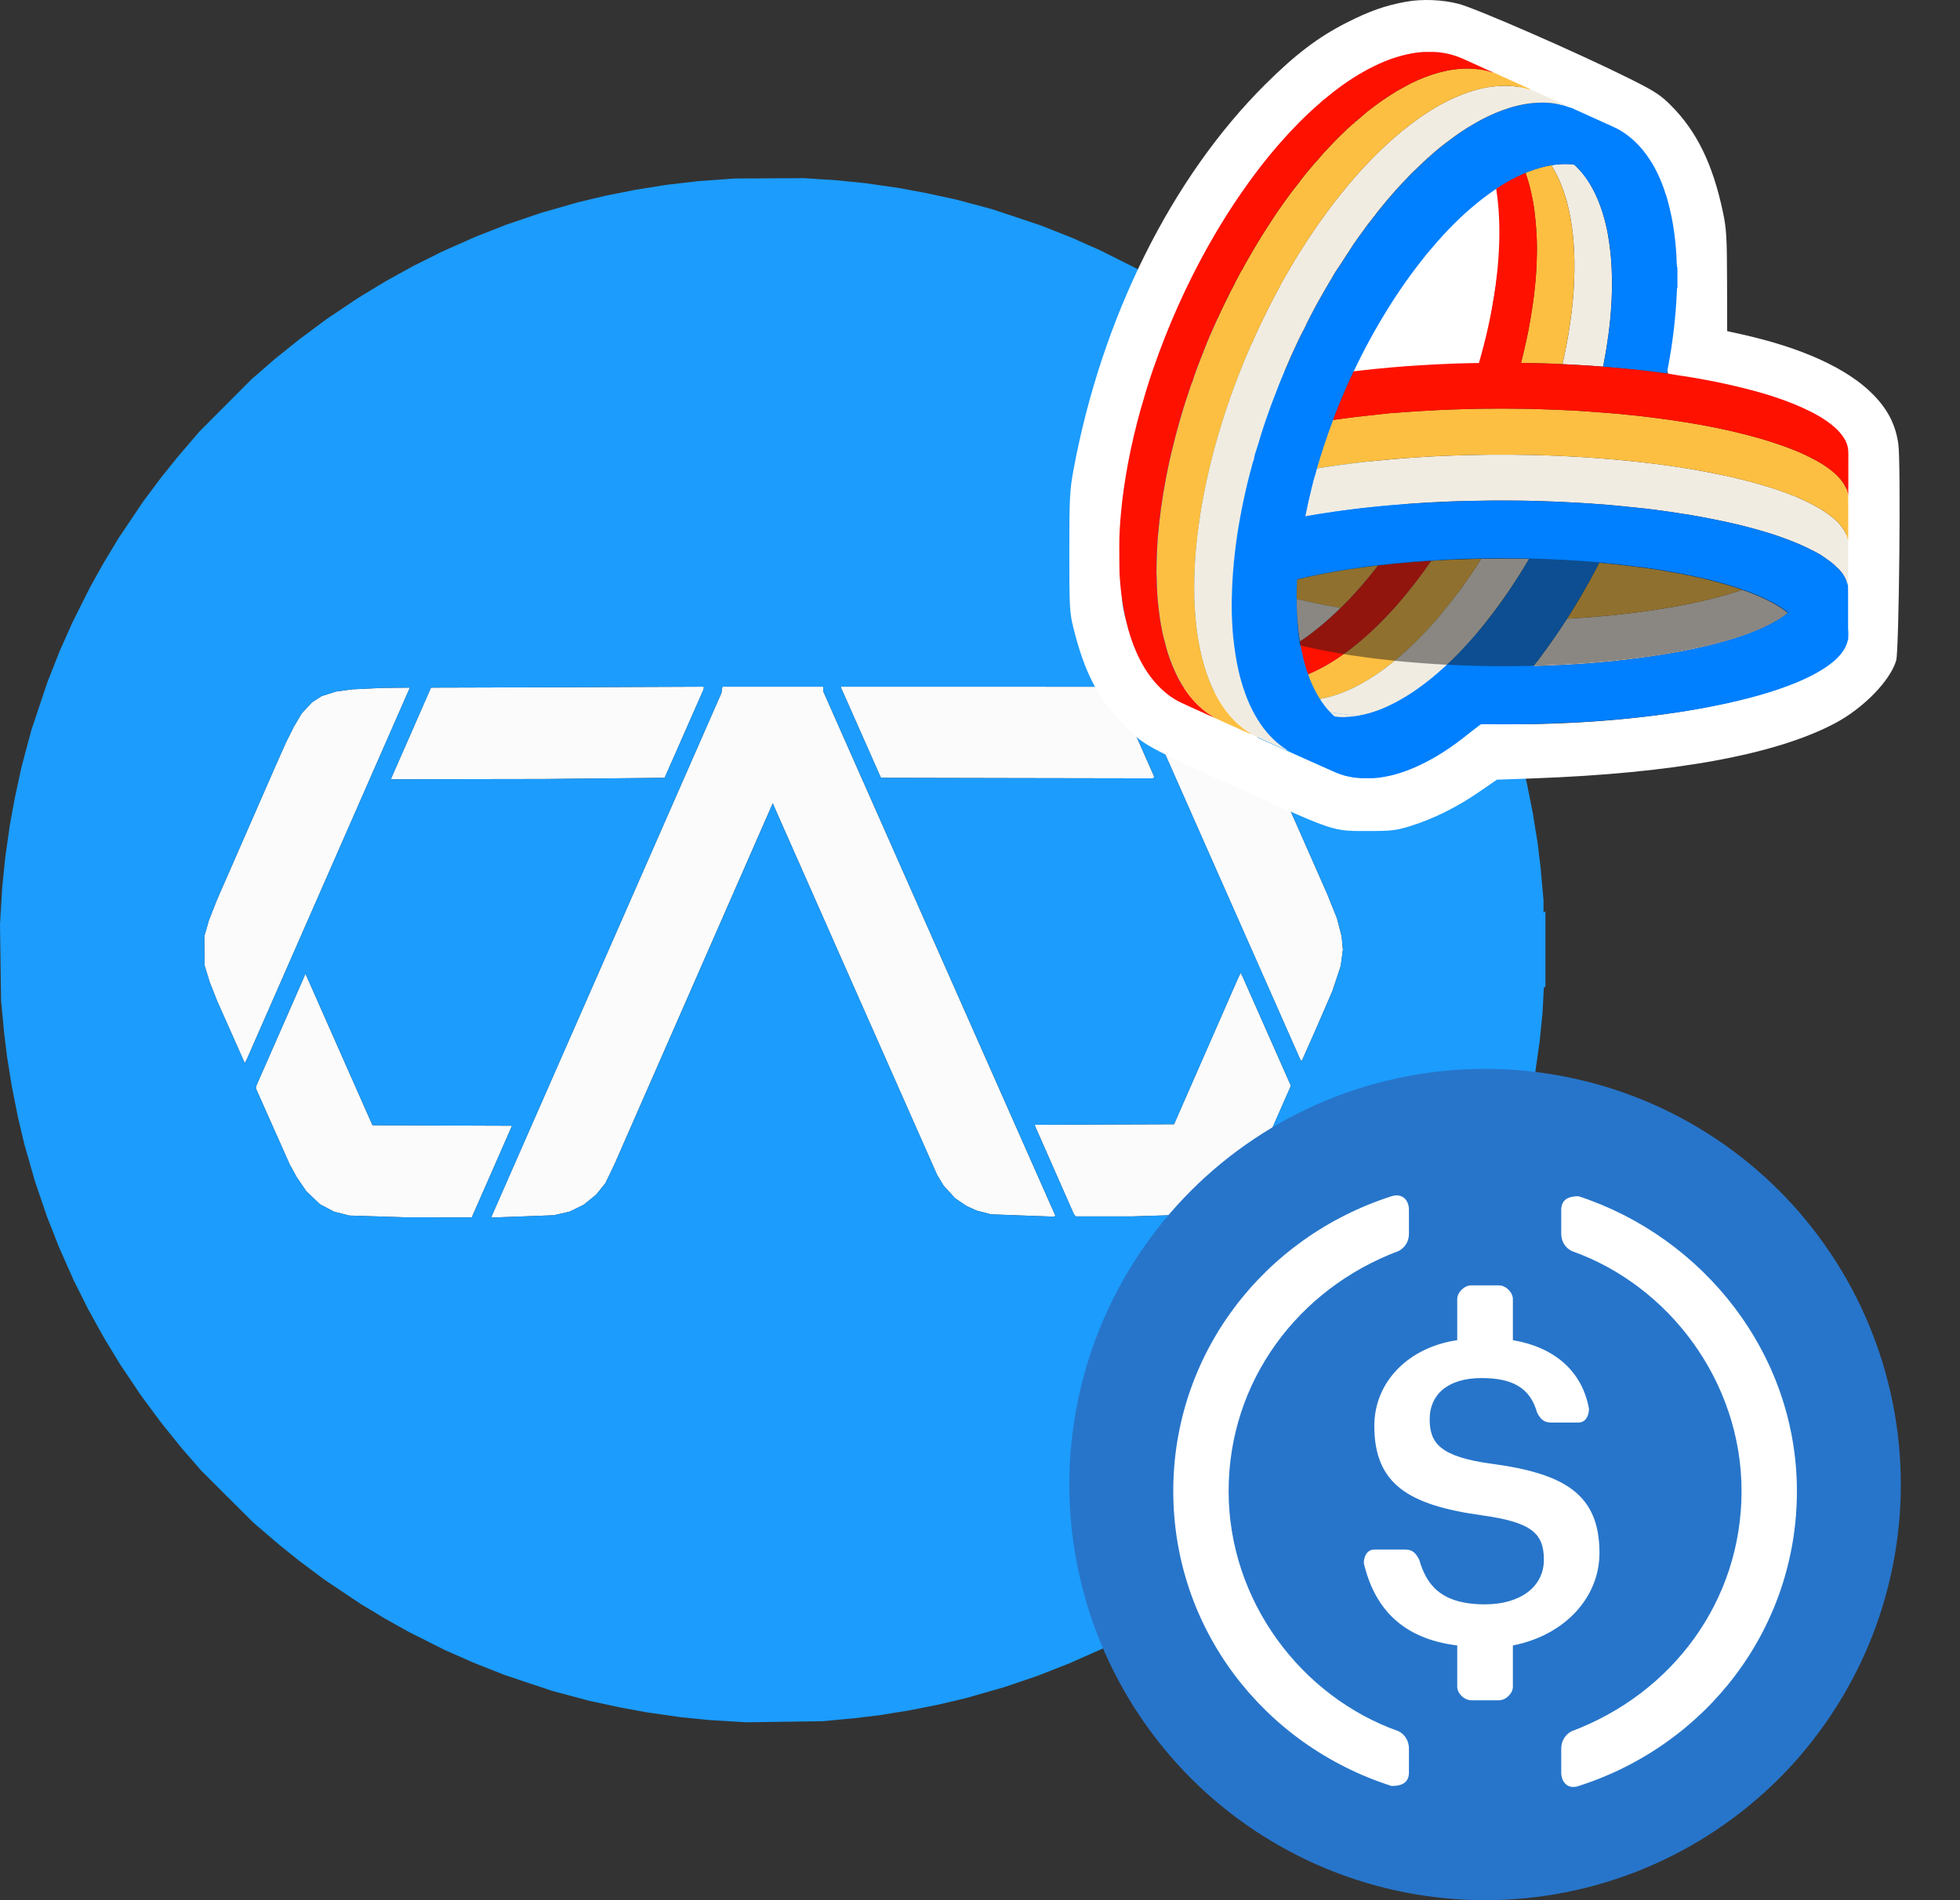 <svg width="33" height="32" viewBox="0 0 33 32" fill="none" xmlns="http://www.w3.org/2000/svg">
<rect x="0" y="0" width="33" height="32" fill="#333333" stroke="none"/>
<path fill-rule="evenodd" clip-rule="evenodd" d="M8.582 11.576L7.256 11.58L6.927 12.332L6.597 13.083L6.589 13.103L6.581 13.124L7.863 13.121L9.144 13.119L10.167 13.109L11.19 13.099L11.519 12.352L11.848 11.604L11.849 11.584L11.85 11.564L10.879 11.568L9.908 11.572L8.582 11.576ZM12.155 11.617L12.147 11.669L10.211 16.08L8.274 20.49L8.281 20.497L8.288 20.504L8.806 20.485L9.323 20.465L9.457 20.435L9.592 20.404L9.71 20.346L9.828 20.288L9.933 20.203L10.037 20.118L10.115 20.022L10.192 19.926L10.271 19.763L10.349 19.599L11.68 16.563L13.011 13.527L13.03 13.573L13.05 13.619L14.414 16.703L15.778 19.786L15.833 19.877L15.888 19.968L15.984 20.073L16.079 20.178L16.176 20.244L16.273 20.309L16.358 20.348L16.443 20.387L16.566 20.419L16.689 20.45L17.22 20.47L17.75 20.489L17.759 20.48L17.768 20.471L15.813 16.054L13.858 11.637L13.86 11.6L13.861 11.564H13.012H12.162L12.155 11.617ZM14.157 11.569V11.575L14.495 12.337L14.832 13.099L17.122 13.104L19.412 13.108L19.423 13.095L19.434 13.083L19.099 12.324L18.764 11.565L16.461 11.564L14.157 11.564V11.569ZM19.148 11.638L19.183 11.718L20.538 14.781L21.893 17.844L21.905 17.856L21.917 17.868L22.038 17.596L22.158 17.324L22.295 17.008L22.432 16.691L22.503 16.48L22.573 16.268L22.592 16.13L22.61 15.992L22.599 15.879L22.588 15.766L22.549 15.616L22.511 15.466L22.43 15.266L22.35 15.066L22.128 14.562L21.906 14.058L21.564 13.287L21.223 12.515L21.141 12.352L21.059 12.189L20.98 12.066L20.901 11.943L20.807 11.853L20.712 11.762L20.629 11.72L20.546 11.678L20.427 11.646L20.308 11.614L20.154 11.597L19.999 11.579L19.556 11.569L19.113 11.559L19.148 11.638ZM6.179 11.597L5.927 11.609L5.789 11.628L5.652 11.647L5.534 11.685L5.415 11.723L5.334 11.775L5.253 11.827L5.167 11.92L5.081 12.013L5.014 12.126L4.947 12.238L4.88 12.373L4.813 12.508L4.714 12.73L4.615 12.953L4.132 14.058L3.649 15.163L3.582 15.334L3.515 15.505L3.478 15.635L3.44 15.764L3.442 16.008L3.443 16.252L3.486 16.394L3.53 16.537L3.595 16.703L3.661 16.869L3.891 17.386L4.121 17.903L4.141 17.866L4.16 17.828L5.527 14.712L6.894 11.596V11.588V11.58L6.662 11.582L6.43 11.585L6.179 11.597ZM20.861 16.439L20.835 16.496L20.301 17.714L19.767 18.933L18.593 18.937L17.42 18.942L17.431 18.97L17.442 18.998L17.761 19.721L18.079 20.444L18.095 20.465L18.11 20.485L18.583 20.485L19.057 20.485L19.569 20.469L20.08 20.453L20.186 20.436L20.292 20.419L20.392 20.386L20.493 20.353L20.591 20.289L20.69 20.226L20.766 20.156L20.841 20.087L20.934 19.962L21.027 19.838L21.116 19.662L21.206 19.486L21.468 18.89L21.73 18.295V18.285V18.275L21.322 17.353L20.914 16.431L20.901 16.407L20.888 16.383L20.861 16.439ZM5.118 16.455L5.094 16.512L4.702 17.405L4.31 18.297V18.315V18.333L4.595 18.974L4.881 19.616L4.939 19.721L4.997 19.827L5.078 19.944L5.158 20.062L5.274 20.172L5.39 20.282L5.507 20.343L5.624 20.405L5.751 20.437L5.878 20.47L6.349 20.485L6.82 20.5L7.382 20.501L7.943 20.501L8.276 19.744L8.608 18.986L8.613 18.972L8.619 18.958L7.445 18.954L6.271 18.949L5.721 17.706L5.172 16.463L5.157 16.431L5.143 16.398L5.118 16.455Z" fill="#FBFBFC"/>
<path fill-rule="evenodd" clip-rule="evenodd" d="M12.305 3.011L12.232 3.016L11.997 3.033L11.761 3.05L11.485 3.082L11.209 3.114L10.957 3.155L10.705 3.195L10.453 3.245L10.201 3.295L9.965 3.351L9.73 3.407L9.417 3.497L9.105 3.586L8.816 3.685L8.527 3.783L8.267 3.885L8.007 3.987L7.723 4.113L7.439 4.239L7.198 4.36L6.957 4.48L6.718 4.612L6.48 4.744L6.252 4.882L6.025 5.02L5.765 5.195L5.505 5.369L5.269 5.544L5.034 5.719L4.83 5.883L4.627 6.046L4.432 6.216L4.237 6.385L3.798 6.825L3.359 7.266L3.171 7.485L2.984 7.704L2.853 7.867L2.722 8.029L2.564 8.241L2.406 8.452L2.199 8.761L1.992 9.069L1.87 9.273L1.747 9.476L1.632 9.681L1.518 9.886L1.368 10.184L1.219 10.483L1.114 10.719L1.009 10.954L0.903 11.223L0.797 11.491L0.661 11.897L0.526 12.303L0.443 12.612L0.361 12.921L0.305 13.181L0.249 13.441L0.208 13.664L0.167 13.888L0.127 14.168L0.087 14.448L0.063 14.692L0.038 14.936L0.019 15.249L0 15.562L0.009 16.208L0.018 16.853L0.044 17.121L0.069 17.389L0.094 17.593L0.119 17.796L0.159 18.047L0.2 18.299L0.25 18.551L0.3 18.803L0.355 19.039L0.411 19.274L0.501 19.587L0.59 19.899L0.689 20.188L0.787 20.477L0.889 20.737L0.991 20.997L1.117 21.281L1.243 21.566L1.364 21.807L1.484 22.047L1.616 22.286L1.748 22.524L1.886 22.752L2.024 22.979L2.199 23.239L2.373 23.499L2.548 23.735L2.723 23.971L2.887 24.174L3.05 24.377L3.22 24.572L3.389 24.767L3.829 25.206L4.27 25.645L4.489 25.833L4.709 26.021L4.871 26.151L5.034 26.282L5.245 26.44L5.456 26.598L5.765 26.805L6.074 27.012L6.277 27.134L6.48 27.257L6.685 27.372L6.89 27.486L7.189 27.636L7.487 27.786L7.723 27.89L7.959 27.995L8.227 28.101L8.495 28.207L8.901 28.343L9.307 28.478L9.616 28.561L9.925 28.643L10.185 28.699L10.445 28.755L10.669 28.796L10.892 28.837L11.172 28.877L11.452 28.917L11.696 28.942L11.94 28.966L12.253 28.985L12.567 29.004L13.212 28.995L13.857 28.986L14.125 28.96L14.393 28.935L14.597 28.91L14.8 28.886L15.052 28.845L15.303 28.805L15.555 28.755L15.807 28.705L16.043 28.649L16.279 28.593L16.591 28.503L16.903 28.414L17.192 28.316L17.481 28.217L17.741 28.115L18.001 28.013L18.285 27.887L18.57 27.761L18.811 27.64L19.052 27.52L19.29 27.388L19.529 27.256L19.756 27.118L19.983 26.98L20.244 26.805L20.503 26.631L20.739 26.456L20.975 26.281L21.178 26.117L21.381 25.954L21.576 25.784L21.771 25.615L22.21 25.175L22.65 24.734L22.837 24.515L23.025 24.296L23.155 24.133L23.286 23.971L23.444 23.759L23.602 23.548L23.809 23.239L24.016 22.931L24.139 22.727L24.261 22.524L24.376 22.319L24.491 22.114L24.64 21.816L24.79 21.517L24.894 21.281L24.999 21.046L25.105 20.777L25.212 20.509L25.347 20.103L25.482 19.697L25.565 19.388L25.647 19.079L25.703 18.819L25.759 18.559L25.8 18.336L25.841 18.112L25.881 17.832L25.921 17.552L25.946 17.305L25.971 17.058L25.982 16.845L25.993 16.633L26.007 16.624L26.02 16.616V15.982V15.348L26.004 15.358L25.988 15.368L25.988 15.266L25.988 15.163L25.963 14.887L25.939 14.611L25.914 14.408L25.89 14.204L25.849 13.953L25.809 13.701L25.759 13.449L25.709 13.197L25.653 12.961L25.597 12.726L25.508 12.413L25.418 12.101L25.32 11.812L25.221 11.523L25.119 11.263L25.017 11.003L24.891 10.719L24.765 10.434L24.645 10.193L24.524 9.952L24.392 9.714L24.26 9.476L24.122 9.248L23.984 9.021L23.809 8.761L23.635 8.501L23.46 8.265L23.285 8.029L23.122 7.826L22.958 7.623L22.789 7.428L22.619 7.233L22.179 6.794L21.738 6.355L21.519 6.167L21.3 5.979L21.137 5.849L20.975 5.718L20.764 5.56L20.552 5.402L20.244 5.195L19.935 4.988L19.732 4.866L19.529 4.743L19.323 4.628L19.119 4.514L18.82 4.364L18.521 4.214L18.285 4.11L18.05 4.005L17.782 3.899L17.514 3.793L17.107 3.657L16.701 3.522L16.392 3.439L16.084 3.357L15.823 3.301L15.563 3.245L15.34 3.204L15.116 3.163L14.836 3.123L14.556 3.083L14.304 3.058L14.052 3.033L13.793 3.017L13.533 3L12.956 3.003L12.379 3.006L12.305 3.011ZM8.583 11.576L7.257 11.58L6.927 12.332L6.598 13.083L6.59 13.103L6.582 13.124L7.863 13.121L9.145 13.119L10.168 13.109L11.19 13.099L11.519 12.352L11.848 11.604L11.849 11.584L11.85 11.564L10.88 11.568L9.909 11.572L8.583 11.576ZM12.155 11.617L12.147 11.669L10.211 16.08L8.275 20.49L8.282 20.497L8.289 20.504L8.806 20.485L9.324 20.465L9.458 20.435L9.592 20.404L9.71 20.346L9.828 20.288L9.933 20.203L10.038 20.118L10.115 20.022L10.193 19.926L10.271 19.763L10.35 19.599L11.681 16.563L13.012 13.527L13.031 13.573L13.05 13.619L14.414 16.703L15.779 19.786L15.834 19.877L15.889 19.968L15.984 20.073L16.08 20.178L16.177 20.244L16.273 20.309L16.358 20.348L16.444 20.387L16.567 20.419L16.69 20.45L17.22 20.47L17.75 20.489L17.76 20.48L17.769 20.471L15.814 16.054L13.859 11.637L13.861 11.6L13.862 11.564H13.012H12.163L12.155 11.617ZM14.158 11.569V11.575L14.495 12.337L14.833 13.099L17.123 13.104L19.413 13.108L19.424 13.095L19.435 13.083L19.1 12.324L18.765 11.565L16.461 11.564L14.158 11.564V11.569ZM19.149 11.638L19.184 11.718L20.539 14.781L21.894 17.844L21.906 17.856L21.918 17.868L22.038 17.596L22.159 17.324L22.296 17.008L22.433 16.691L22.503 16.48L22.573 16.268L22.592 16.13L22.611 15.992L22.6 15.879L22.589 15.766L22.55 15.616L22.511 15.466L22.431 15.266L22.351 15.066L22.129 14.562L21.906 14.058L21.565 13.287L21.223 12.515L21.142 12.352L21.06 12.189L20.981 12.066L20.902 11.943L20.807 11.852L20.713 11.762L20.63 11.72L20.546 11.678L20.427 11.646L20.308 11.614L20.154 11.597L20 11.579L19.557 11.569L19.114 11.559L19.149 11.638ZM6.179 11.597L5.927 11.609L5.79 11.628L5.653 11.647L5.534 11.685L5.416 11.723L5.335 11.775L5.254 11.827L5.168 11.92L5.081 12.013L5.015 12.125L4.948 12.238L4.881 12.373L4.813 12.508L4.714 12.73L4.616 12.953L4.132 14.058L3.649 15.163L3.583 15.334L3.516 15.505L3.479 15.635L3.441 15.764L3.442 16.008L3.443 16.252L3.487 16.394L3.53 16.537L3.596 16.703L3.662 16.869L3.892 17.386L4.122 17.903L4.141 17.866L4.161 17.828L5.527 14.712L6.894 11.596V11.588V11.58L6.663 11.582L6.431 11.585L6.179 11.597ZM20.862 16.439L20.835 16.496L20.302 17.714L19.767 18.933L18.594 18.937L17.421 18.942L17.432 18.97L17.442 18.998L17.761 19.721L18.08 20.444L18.095 20.465L18.111 20.485L18.584 20.485L19.057 20.485L19.569 20.469L20.081 20.453L20.187 20.436L20.292 20.419L20.393 20.386L20.494 20.353L20.592 20.289L20.69 20.226L20.766 20.156L20.842 20.087L20.935 19.962L21.027 19.838L21.117 19.662L21.206 19.486L21.468 18.89L21.73 18.295V18.285V18.275L21.323 17.353L20.915 16.431L20.902 16.407L20.888 16.383L20.862 16.439ZM5.119 16.455L5.094 16.512L4.702 17.405L4.31 18.297V18.315V18.333L4.596 18.974L4.881 19.616L4.94 19.721L4.998 19.827L5.078 19.944L5.159 20.062L5.275 20.172L5.391 20.282L5.508 20.343L5.625 20.405L5.752 20.437L5.879 20.47L6.35 20.485L6.821 20.5L7.382 20.501L7.944 20.501L8.276 19.744L8.609 18.986L8.614 18.972L8.619 18.958L7.446 18.954L6.272 18.949L5.722 17.706L5.172 16.463L5.158 16.431L5.143 16.398L5.119 16.455Z" fill="#1C9CFC"/>
<path fill-rule="evenodd" clip-rule="evenodd" d="M23.674 0.029C23.324 0.092 23.055 0.187 22.67 0.383C22.194 0.625 21.812 0.915 21.306 1.418C19.726 2.988 18.55 5.351 18.075 7.908C18.011 8.255 18.004 8.383 18.004 9.295C18.004 10.224 18.009 10.32 18.072 10.571C18.261 11.329 18.48 11.751 18.918 12.201C19.266 12.558 19.241 12.545 20.959 13.322C22.47 14.005 22.441 13.995 23.012 13.995C23.432 13.995 23.507 13.986 23.759 13.907C24.135 13.789 24.536 13.59 24.901 13.338L25.203 13.13L25.803 13.109C28.186 13.023 29.896 12.711 30.899 12.178C31.376 11.925 31.828 11.46 31.926 11.121C31.974 10.952 32.006 7.796 31.962 7.48C31.917 7.155 31.786 6.897 31.538 6.645C31.114 6.211 30.353 5.861 29.344 5.635L29.08 5.576L29.078 4.732C29.076 3.986 29.068 3.852 29.007 3.564C28.837 2.763 28.568 2.211 28.133 1.775C27.956 1.598 27.858 1.534 27.43 1.321C26.571 0.892 24.86 0.144 24.559 0.065C24.291 -0.006 23.945 -0.02 23.674 0.029ZM24.754 1.107C25.195 1.288 26.191 1.731 26.932 2.075C27.282 2.238 27.364 2.291 27.542 2.47C27.786 2.717 27.956 3.048 28.089 3.538C28.174 3.852 28.176 3.872 28.174 4.718C28.173 5.379 28.161 5.652 28.12 5.89C28.043 6.348 28.031 6.317 28.293 6.36C29.553 6.568 30.463 6.877 30.853 7.229C31.099 7.451 31.085 7.34 31.085 9.19C31.085 11.073 31.106 10.926 30.801 11.168C30.037 11.772 27.845 12.196 25.484 12.197L24.937 12.197L24.613 12.436C24.238 12.711 23.755 12.967 23.463 13.045C23.185 13.119 22.808 13.119 22.592 13.044C22.404 12.979 20.522 12.136 20.008 11.887C19.732 11.753 19.654 11.697 19.489 11.516C19.256 11.259 19.079 10.905 18.961 10.455C18.881 10.151 18.878 10.111 18.88 9.311C18.881 8.605 18.891 8.425 18.948 8.099C19.361 5.756 20.49 3.472 21.944 2.039C22.691 1.303 23.479 0.891 24.085 0.918C24.283 0.927 24.386 0.956 24.754 1.107ZM24.662 3.38C24.17 3.779 23.761 4.376 23.308 5.071C23.073 5.432 22.779 6.22 22.779 6.278C22.779 6.291 22.803 6.294 22.833 6.284C22.933 6.253 23.534 6.203 24.191 6.17C24.557 6.152 24.919 6.158 24.942 6.139C24.985 6.102 25.082 5.428 25.159 4.974C25.217 4.631 25.352 3.675 25.315 3.431C25.301 3.336 25.21 3.02 25.191 3.014C25.171 3.007 24.796 3.271 24.662 3.38Z" fill="white"/>
<path fill-rule="evenodd" clip-rule="evenodd" d="M30.083 10.336C30.075 10.342 30.067 10.349 30.059 10.355C30.051 10.361 30.043 10.366 30.035 10.372C30.02 10.383 30.004 10.394 29.988 10.404C29.986 10.405 29.984 10.406 29.982 10.408C29.969 10.416 29.956 10.425 29.943 10.433C29.923 10.445 29.904 10.456 29.884 10.467C29.748 10.545 29.605 10.607 29.46 10.662C29.322 10.714 29.182 10.759 29.042 10.799C28.84 10.857 28.636 10.904 28.43 10.946C28.23 10.987 28.029 11.021 27.828 11.051C27.626 11.081 27.424 11.106 27.222 11.128C27.155 11.135 27.089 11.142 27.022 11.148C26.889 11.161 26.756 11.171 26.623 11.18C26.556 11.185 26.489 11.189 26.423 11.193C26.273 11.201 26.123 11.208 25.974 11.213C25.947 11.214 25.92 11.215 25.892 11.216C25.867 11.216 25.843 11.217 25.817 11.218C25.879 11.14 25.94 11.063 25.996 10.982C26.004 10.972 26.012 10.961 26.02 10.951C26.146 10.777 26.267 10.6 26.383 10.419C26.395 10.418 26.407 10.418 26.419 10.417C26.492 10.413 26.566 10.408 26.639 10.403C26.695 10.399 26.75 10.395 26.806 10.391C27.195 10.36 27.583 10.316 27.969 10.254C28.081 10.236 28.193 10.217 28.304 10.196C28.565 10.146 28.823 10.087 29.078 10.013C29.134 9.997 29.189 9.98 29.245 9.962C29.273 9.953 29.301 9.944 29.329 9.934C29.37 9.942 29.409 9.96 29.448 9.974C29.483 9.987 29.517 10.001 29.552 10.015C29.649 10.054 29.745 10.098 29.838 10.148C29.874 10.168 29.91 10.189 29.946 10.211C29.993 10.24 30.039 10.271 30.082 10.306C30.095 10.316 30.099 10.32 30.094 10.326C30.091 10.329 30.088 10.333 30.082 10.337L30.083 10.336Z" fill="#F1ECE2"/>
<path fill-rule="evenodd" clip-rule="evenodd" d="M29.33 9.934C29.302 9.943 29.275 9.952 29.247 9.961C29.191 9.979 29.135 9.996 29.079 10.013C28.824 10.087 28.566 10.146 28.306 10.195C28.195 10.216 28.082 10.236 27.97 10.254C27.584 10.316 27.197 10.36 26.807 10.39C26.752 10.395 26.696 10.399 26.64 10.403C26.567 10.408 26.494 10.413 26.42 10.417C26.408 10.418 26.397 10.418 26.385 10.419C26.465 10.294 26.542 10.168 26.617 10.04C26.725 9.854 26.829 9.667 26.927 9.476C27.115 9.493 27.302 9.512 27.49 9.536C27.504 9.538 27.517 9.541 27.531 9.543C27.615 9.549 27.698 9.562 27.781 9.574C27.888 9.59 27.994 9.608 28.1 9.626C28.244 9.65 28.387 9.678 28.529 9.709C28.606 9.726 28.682 9.744 28.759 9.761C28.771 9.768 28.784 9.77 28.798 9.772C28.962 9.815 29.126 9.86 29.286 9.914C29.301 9.919 29.318 9.92 29.33 9.933L29.33 9.934Z" fill="#FDBF41"/>
<path fill-rule="evenodd" clip-rule="evenodd" d="M22.856 12.056C22.841 12.058 22.827 12.061 22.813 12.063C22.757 12.07 22.701 12.075 22.645 12.077C22.627 12.077 22.608 12.077 22.589 12.077C22.57 12.077 22.552 12.076 22.533 12.075C22.525 12.075 22.517 12.074 22.509 12.073C22.501 12.072 22.493 12.071 22.485 12.07C22.474 12.07 22.466 12.065 22.459 12.058C22.436 12.038 22.415 12.017 22.395 11.995C22.548 12.017 22.702 12.038 22.856 12.056V12.056Z" fill="#F1ECE2"/>
<path fill-rule="evenodd" clip-rule="evenodd" d="M25.272 9.406C25.162 9.406 25.051 9.407 24.941 9.409C24.756 9.701 24.558 9.982 24.341 10.249C24.296 10.305 24.25 10.361 24.203 10.415C24.084 10.554 23.96 10.687 23.83 10.814C23.716 10.926 23.598 11.032 23.476 11.133C23.38 11.211 23.281 11.286 23.178 11.355C22.989 11.483 22.79 11.594 22.576 11.674C22.468 11.714 22.358 11.748 22.243 11.767C22.237 11.768 22.231 11.771 22.225 11.773C22.225 11.774 22.226 11.777 22.226 11.779C22.227 11.78 22.227 11.781 22.228 11.782C22.236 11.795 22.244 11.807 22.252 11.819C22.27 11.845 22.287 11.869 22.305 11.892C22.333 11.928 22.362 11.962 22.393 11.994C22.547 12.017 22.7 12.037 22.854 12.056C22.895 12.05 22.936 12.041 22.977 12.031C23.071 12.009 23.162 11.979 23.251 11.944C23.296 11.926 23.34 11.907 23.384 11.886C23.427 11.866 23.47 11.844 23.513 11.821C23.531 11.811 23.549 11.801 23.568 11.791C23.696 11.719 23.818 11.639 23.935 11.552C24.053 11.465 24.166 11.372 24.275 11.274C24.291 11.26 24.306 11.246 24.322 11.232C24.334 11.221 24.345 11.211 24.357 11.2C24.427 11.134 24.496 11.067 24.563 10.998C24.589 10.971 24.614 10.944 24.64 10.916C24.724 10.826 24.806 10.734 24.886 10.639C24.934 10.583 24.981 10.525 25.027 10.467C25.032 10.46 25.038 10.453 25.043 10.446C25.075 10.406 25.106 10.365 25.137 10.324C25.235 10.195 25.329 10.064 25.419 9.93C25.468 9.857 25.516 9.784 25.563 9.71C25.59 9.668 25.616 9.626 25.641 9.585C25.676 9.527 25.711 9.469 25.745 9.411C25.587 9.407 25.43 9.406 25.272 9.406Z" fill="#F1ECE2"/>
<path fill-rule="evenodd" clip-rule="evenodd" d="M24.335 9.429C24.256 9.432 24.177 9.437 24.099 9.442C24.012 9.567 23.923 9.69 23.829 9.81C23.738 9.929 23.644 10.045 23.545 10.157C23.489 10.221 23.433 10.284 23.375 10.347C23.334 10.391 23.292 10.434 23.25 10.477C23.08 10.646 22.902 10.806 22.711 10.951C22.679 10.974 22.648 10.998 22.615 11.021C22.508 11.097 22.397 11.168 22.281 11.231C22.198 11.277 22.112 11.318 22.024 11.356C22.025 11.36 22.024 11.365 22.026 11.369C22.038 11.403 22.052 11.437 22.066 11.471C22.079 11.505 22.094 11.537 22.11 11.57C22.141 11.635 22.176 11.699 22.214 11.761L22.214 11.762C22.217 11.766 22.221 11.769 22.225 11.773C22.231 11.771 22.237 11.768 22.243 11.767C22.357 11.748 22.468 11.714 22.577 11.674C22.79 11.594 22.989 11.483 23.178 11.355C23.281 11.286 23.38 11.211 23.476 11.133C23.599 11.032 23.716 10.925 23.83 10.814C23.96 10.687 24.084 10.554 24.203 10.415C24.25 10.361 24.296 10.305 24.341 10.249C24.558 9.982 24.757 9.701 24.941 9.409C24.739 9.413 24.537 9.419 24.335 9.429L24.335 9.429Z" fill="#FDBF41"/>
<path fill-rule="evenodd" clip-rule="evenodd" d="M22.547 10.233C22.555 10.235 22.563 10.236 22.571 10.237C22.416 10.39 22.253 10.534 22.08 10.665C22.017 10.712 21.954 10.76 21.886 10.801C21.873 10.745 21.867 10.688 21.861 10.631C21.84 10.45 21.831 10.268 21.831 10.086C21.874 10.097 21.917 10.107 21.961 10.117C22.087 10.147 22.214 10.173 22.341 10.197C22.41 10.21 22.479 10.222 22.547 10.234L22.547 10.233Z" fill="#F1ECE2"/>
<path fill-rule="evenodd" clip-rule="evenodd" d="M23.255 9.516C23.237 9.518 23.219 9.52 23.2 9.522C23.017 9.759 22.823 9.985 22.611 10.197C22.598 10.211 22.584 10.224 22.571 10.237C22.577 10.239 22.583 10.24 22.589 10.241C22.583 10.24 22.577 10.239 22.571 10.238C22.416 10.391 22.253 10.534 22.08 10.665C22.017 10.713 21.954 10.761 21.886 10.801C21.887 10.809 21.887 10.817 21.888 10.824C21.888 10.827 21.888 10.829 21.888 10.831C21.89 10.839 21.892 10.848 21.893 10.857C21.894 10.864 21.895 10.871 21.897 10.878C21.9 10.896 21.904 10.913 21.907 10.931C21.927 11.031 21.95 11.13 21.979 11.228C21.993 11.271 22.003 11.316 22.025 11.357C22.112 11.319 22.198 11.278 22.282 11.232C22.397 11.169 22.508 11.098 22.615 11.022C22.648 10.999 22.68 10.976 22.712 10.952C22.903 10.808 23.081 10.647 23.25 10.478C23.293 10.435 23.334 10.392 23.375 10.348C23.433 10.286 23.49 10.222 23.546 10.159C23.644 10.046 23.738 9.93 23.83 9.812C23.923 9.691 24.013 9.568 24.099 9.443C23.818 9.461 23.537 9.485 23.256 9.517L23.255 9.516Z" fill="#FF1100"/>
<path fill-rule="evenodd" clip-rule="evenodd" d="M22.341 10.197C22.41 10.209 22.478 10.222 22.547 10.233C22.478 10.222 22.409 10.209 22.341 10.197Z" fill="#FF1100"/>
<path fill-rule="evenodd" clip-rule="evenodd" d="M23.08 9.539C23.119 9.53 23.16 9.526 23.2 9.522C23.018 9.759 22.823 9.985 22.611 10.197C22.598 10.211 22.584 10.224 22.571 10.237L22.547 10.234C22.479 10.222 22.41 10.21 22.341 10.197C22.214 10.173 22.087 10.147 21.961 10.117C21.918 10.107 21.874 10.097 21.831 10.086C21.831 10.018 21.832 9.948 21.834 9.879C21.835 9.839 21.837 9.798 21.839 9.757C21.985 9.722 22.133 9.69 22.281 9.661C22.534 9.613 22.789 9.573 23.044 9.541C23.048 9.54 23.052 9.539 23.056 9.539C23.061 9.538 23.066 9.538 23.071 9.538C23.074 9.538 23.077 9.539 23.08 9.54V9.539Z" fill="#FDBF41"/>
<path fill-rule="evenodd" clip-rule="evenodd" d="M27.594 6.225C27.741 6.244 27.89 6.262 28.037 6.281C28.037 6.282 28.035 6.284 28.034 6.285C27.942 6.274 27.85 6.263 27.759 6.251C27.732 6.247 27.705 6.245 27.678 6.242C27.652 6.239 27.625 6.236 27.599 6.231C27.597 6.229 27.596 6.227 27.594 6.226V6.225Z" fill="#007FFF"/>
<path fill-rule="evenodd" clip-rule="evenodd" d="M31.116 9.727V9.104C31.102 9.046 31.085 8.99 31.053 8.939C31.002 8.857 30.942 8.784 30.866 8.724C30.787 8.661 30.706 8.603 30.619 8.553C30.499 8.484 30.375 8.426 30.249 8.369C30.227 8.358 30.204 8.353 30.182 8.344C29.899 8.231 29.608 8.146 29.314 8.073C29.125 8.026 28.935 7.986 28.744 7.95C28.53 7.909 28.315 7.873 28.099 7.843C27.951 7.822 27.802 7.803 27.653 7.786C27.586 7.779 27.52 7.772 27.453 7.765C27.265 7.746 27.077 7.729 26.889 7.715C26.778 7.707 26.667 7.699 26.556 7.693C26.462 7.688 26.367 7.683 26.273 7.678C26.124 7.671 25.975 7.666 25.826 7.663C25.816 7.663 25.805 7.662 25.794 7.662C25.559 7.657 25.324 7.655 25.089 7.657H25.078C24.836 7.66 24.594 7.665 24.352 7.676C24.338 7.676 24.323 7.677 24.309 7.677C24.023 7.69 23.737 7.708 23.452 7.733C23.033 7.769 22.616 7.818 22.2 7.885C22.19 7.886 22.181 7.888 22.171 7.889C22.155 7.947 22.14 8.005 22.12 8.062C22.106 8.12 22.092 8.177 22.077 8.234C22.039 8.387 22.005 8.541 21.975 8.695C21.996 8.692 22.017 8.688 22.038 8.684C22.066 8.68 22.094 8.675 22.121 8.67L22.245 8.65C22.394 8.626 22.543 8.605 22.692 8.586C22.842 8.566 22.991 8.549 23.141 8.534C23.241 8.524 23.341 8.514 23.442 8.506C23.593 8.493 23.745 8.482 23.896 8.472C24.039 8.463 24.182 8.455 24.325 8.449C24.362 8.448 24.398 8.446 24.435 8.444C24.49 8.442 24.545 8.441 24.599 8.439C24.634 8.438 24.67 8.437 24.705 8.436C24.834 8.433 24.963 8.431 25.092 8.43C25.14 8.43 25.189 8.429 25.237 8.429C25.32 8.429 25.403 8.429 25.486 8.43C25.516 8.43 25.546 8.43 25.576 8.431L25.673 8.432C25.761 8.433 25.849 8.436 25.937 8.438C26.025 8.441 26.112 8.444 26.2 8.448C26.215 8.448 26.229 8.449 26.244 8.45C26.338 8.454 26.432 8.459 26.526 8.464C26.598 8.468 26.671 8.473 26.743 8.477C26.851 8.484 26.96 8.492 27.069 8.501C27.168 8.51 27.268 8.519 27.368 8.529C27.372 8.529 27.375 8.53 27.379 8.531C27.45 8.538 27.522 8.545 27.594 8.553C27.708 8.564 27.823 8.578 27.938 8.594C28.052 8.609 28.166 8.626 28.28 8.644C28.328 8.651 28.375 8.658 28.423 8.666C28.565 8.689 28.706 8.715 28.848 8.744C28.931 8.76 29.013 8.778 29.096 8.796C29.179 8.814 29.261 8.834 29.344 8.854C29.469 8.886 29.593 8.92 29.716 8.956C29.88 9.006 30.042 9.061 30.202 9.126C30.242 9.142 30.281 9.159 30.321 9.176C30.381 9.202 30.44 9.232 30.498 9.261C30.513 9.268 30.527 9.276 30.542 9.283C30.553 9.289 30.564 9.294 30.576 9.3C30.59 9.308 30.605 9.315 30.62 9.324C30.638 9.334 30.657 9.345 30.674 9.357C30.74 9.404 30.808 9.448 30.869 9.501C30.883 9.513 30.897 9.526 30.91 9.539C30.926 9.553 30.941 9.567 30.956 9.582C30.98 9.607 31.002 9.633 31.022 9.661C31.031 9.675 31.04 9.689 31.049 9.703C31.056 9.716 31.063 9.728 31.069 9.741C31.076 9.754 31.081 9.767 31.087 9.781C31.092 9.795 31.097 9.809 31.101 9.823C31.104 9.833 31.108 9.843 31.111 9.853C31.114 9.863 31.111 9.854 31.111 9.854V9.853C31.119 9.811 31.114 9.768 31.114 9.726L31.116 9.727Z" fill="#F1ECE2"/>
<path fill-rule="evenodd" clip-rule="evenodd" d="M31.118 9.022C31.119 8.865 31.119 8.708 31.118 8.551C31.118 8.478 31.117 8.405 31.117 8.333C31.105 8.292 31.096 8.25 31.078 8.211C31.032 8.113 30.962 8.034 30.882 7.963C30.795 7.886 30.698 7.822 30.596 7.765C30.449 7.683 30.296 7.612 30.138 7.553C29.956 7.484 29.77 7.423 29.583 7.37C29.439 7.331 29.295 7.294 29.15 7.26C28.985 7.222 28.819 7.188 28.652 7.158C28.48 7.127 28.306 7.098 28.132 7.073C28.049 7.061 27.967 7.05 27.884 7.04C27.699 7.016 27.514 6.994 27.328 6.978C27.294 6.974 27.26 6.969 27.225 6.967C27.085 6.956 26.945 6.945 26.805 6.935C26.785 6.933 26.765 6.932 26.745 6.93C26.651 6.923 26.558 6.917 26.464 6.912C26.342 6.906 26.221 6.901 26.099 6.896H26.096C25.968 6.892 25.841 6.887 25.714 6.885C25.602 6.883 25.49 6.882 25.378 6.881C25.328 6.881 25.279 6.881 25.229 6.881C25.032 6.881 24.836 6.884 24.64 6.89H24.631C24.401 6.896 24.17 6.906 23.94 6.921C23.763 6.933 23.586 6.943 23.409 6.958C23.338 6.964 23.267 6.973 23.195 6.98C22.946 7.006 22.698 7.035 22.451 7.071C22.448 7.071 22.445 7.072 22.442 7.072C22.343 7.334 22.254 7.599 22.175 7.869C22.174 7.876 22.172 7.882 22.17 7.889C22.18 7.888 22.19 7.886 22.2 7.884C22.615 7.817 23.032 7.768 23.451 7.732C23.737 7.708 24.022 7.69 24.308 7.677C24.323 7.676 24.337 7.676 24.352 7.675C24.593 7.665 24.835 7.659 25.077 7.657H25.088C25.324 7.655 25.559 7.657 25.794 7.662C25.804 7.662 25.815 7.662 25.826 7.662C25.975 7.666 26.123 7.671 26.272 7.678C26.366 7.682 26.461 7.687 26.555 7.693C26.666 7.699 26.778 7.706 26.889 7.715C27.077 7.729 27.265 7.746 27.453 7.764C27.519 7.771 27.585 7.778 27.652 7.786C27.801 7.803 27.95 7.822 28.099 7.843C28.314 7.873 28.53 7.908 28.744 7.949C28.934 7.986 29.124 8.026 29.313 8.073C29.608 8.146 29.898 8.231 30.181 8.344C30.203 8.353 30.227 8.358 30.249 8.368C30.374 8.426 30.498 8.484 30.618 8.552C30.706 8.602 30.787 8.661 30.866 8.724C30.941 8.783 31.002 8.857 31.053 8.938C31.084 8.989 31.102 9.046 31.115 9.104C31.12 9.076 31.117 9.049 31.117 9.022L31.118 9.022Z" fill="#FDBF41"/>
<path fill-rule="evenodd" clip-rule="evenodd" d="M26.756 3.078C26.858 3.242 26.932 3.418 26.988 3.603C27.006 3.661 27.021 3.718 27.035 3.776C27.059 3.873 27.077 3.971 27.091 4.07C27.095 4.098 27.099 4.127 27.103 4.156C27.11 4.214 27.117 4.272 27.122 4.33C27.124 4.36 27.126 4.388 27.128 4.418C27.139 4.576 27.143 4.735 27.139 4.894C27.135 5.06 27.125 5.226 27.109 5.391C27.093 5.556 27.07 5.72 27.044 5.882C27.027 5.98 27.01 6.078 26.99 6.174C26.837 6.162 26.683 6.151 26.529 6.144C26.455 6.14 26.381 6.136 26.307 6.132C26.357 5.912 26.399 5.691 26.432 5.467C26.469 5.22 26.495 4.971 26.504 4.721C26.512 4.509 26.511 4.296 26.494 4.084C26.48 3.907 26.457 3.732 26.42 3.558C26.378 3.363 26.319 3.173 26.234 2.993C26.201 2.921 26.161 2.852 26.122 2.784C26.154 2.773 26.188 2.772 26.221 2.769C26.239 2.767 26.256 2.765 26.273 2.764C26.288 2.764 26.303 2.763 26.318 2.762C26.342 2.762 26.366 2.762 26.39 2.762C26.407 2.763 26.424 2.764 26.441 2.764C26.453 2.765 26.466 2.766 26.479 2.767C26.482 2.767 26.484 2.767 26.486 2.768C26.49 2.768 26.494 2.77 26.497 2.771C26.501 2.773 26.504 2.775 26.508 2.777C26.512 2.78 26.517 2.784 26.522 2.788C26.533 2.799 26.544 2.81 26.555 2.821C26.577 2.843 26.598 2.866 26.618 2.889C26.669 2.948 26.715 3.011 26.757 3.077L26.756 3.078Z" fill="#F1ECE2"/>
<path fill-rule="evenodd" clip-rule="evenodd" d="M26.419 3.558C26.456 3.731 26.479 3.907 26.493 4.084C26.51 4.296 26.512 4.509 26.503 4.721C26.494 4.971 26.468 5.22 26.431 5.467C26.398 5.691 26.356 5.913 26.306 6.132C26.25 6.129 26.194 6.126 26.137 6.124C26.009 6.119 25.881 6.116 25.753 6.114C25.705 6.112 25.657 6.112 25.609 6.111C25.656 5.931 25.697 5.749 25.733 5.566C25.759 5.43 25.782 5.292 25.803 5.154C25.816 5.061 25.828 4.969 25.838 4.876C25.849 4.779 25.858 4.682 25.864 4.584C25.87 4.479 25.874 4.375 25.876 4.271C25.879 4.131 25.874 3.991 25.864 3.852C25.858 3.76 25.849 3.668 25.838 3.576C25.822 3.451 25.8 3.327 25.77 3.204C25.747 3.106 25.72 3.008 25.685 2.913C25.709 2.897 25.737 2.889 25.765 2.879C25.819 2.858 25.875 2.84 25.931 2.824C25.988 2.808 26.044 2.795 26.102 2.785C26.106 2.784 26.11 2.783 26.114 2.783C26.117 2.783 26.119 2.783 26.121 2.784C26.16 2.852 26.2 2.921 26.233 2.993C26.318 3.173 26.377 3.363 26.419 3.558Z" fill="#FDBF41"/>
<path fill-rule="evenodd" clip-rule="evenodd" d="M31.115 10.602C31.115 10.592 31.116 10.582 31.116 10.572C31.116 10.41 31.116 10.247 31.116 10.085C31.116 10.015 31.115 9.945 31.115 9.875C31.115 9.87 31.116 9.866 31.116 9.862C31.115 9.859 31.114 9.857 31.112 9.855V9.856C31.112 9.855 31.112 9.855 31.112 9.854C31.109 9.844 31.106 9.834 31.103 9.824C31.098 9.81 31.093 9.796 31.088 9.782C31.083 9.769 31.077 9.756 31.07 9.742C31.064 9.729 31.057 9.716 31.05 9.704C31.042 9.69 31.033 9.676 31.023 9.662C31.003 9.634 30.981 9.608 30.957 9.583C30.942 9.569 30.927 9.554 30.911 9.54C30.898 9.527 30.884 9.514 30.87 9.502C30.809 9.449 30.741 9.405 30.675 9.358C30.657 9.346 30.639 9.335 30.621 9.325C30.607 9.317 30.592 9.309 30.577 9.301C30.566 9.296 30.554 9.29 30.543 9.284C30.529 9.277 30.514 9.269 30.5 9.262C30.441 9.233 30.382 9.204 30.322 9.177C30.282 9.16 30.243 9.143 30.203 9.127C30.043 9.062 29.881 9.007 29.717 8.957C29.594 8.92 29.47 8.887 29.345 8.855C29.263 8.835 29.18 8.815 29.098 8.797C29.015 8.779 28.932 8.761 28.849 8.745C28.707 8.716 28.566 8.69 28.424 8.667C28.376 8.659 28.329 8.652 28.282 8.645C28.168 8.627 28.054 8.611 27.939 8.595C27.825 8.579 27.71 8.565 27.595 8.554C27.523 8.546 27.452 8.539 27.38 8.532C27.377 8.532 27.373 8.531 27.37 8.531C27.27 8.52 27.17 8.511 27.07 8.502C26.962 8.493 26.853 8.486 26.744 8.478C26.672 8.473 26.6 8.469 26.527 8.465C26.433 8.46 26.339 8.455 26.245 8.451C26.23 8.45 26.216 8.449 26.201 8.449C26.114 8.445 26.026 8.442 25.938 8.44C25.85 8.437 25.762 8.435 25.675 8.433L25.578 8.432L25.488 8.431C25.404 8.43 25.321 8.43 25.238 8.43C25.19 8.43 25.141 8.43 25.093 8.431C24.964 8.432 24.835 8.434 24.707 8.437C24.672 8.438 24.636 8.439 24.601 8.44C24.546 8.441 24.491 8.443 24.437 8.446C24.4 8.447 24.363 8.449 24.326 8.451C24.184 8.457 24.041 8.464 23.898 8.473C23.746 8.483 23.594 8.493 23.443 8.507C23.343 8.515 23.242 8.525 23.143 8.535C22.993 8.55 22.843 8.567 22.694 8.587C22.544 8.606 22.395 8.627 22.246 8.651C22.205 8.657 22.164 8.664 22.122 8.671C22.095 8.676 22.067 8.681 22.039 8.686C22.018 8.689 21.997 8.693 21.976 8.697C22.006 8.542 22.041 8.388 22.079 8.236C22.093 8.178 22.107 8.121 22.121 8.063C22.142 8.007 22.156 7.948 22.172 7.891C22.174 7.884 22.176 7.877 22.177 7.87C22.256 7.601 22.345 7.335 22.444 7.074C22.507 6.907 22.573 6.743 22.644 6.58C22.692 6.471 22.741 6.362 22.792 6.255C22.96 5.899 23.147 5.554 23.354 5.22C23.547 4.907 23.758 4.607 23.988 4.321C23.993 4.315 23.997 4.308 24.001 4.302C24.07 4.221 24.139 4.139 24.209 4.059C24.44 3.798 24.689 3.556 24.964 3.344C25.032 3.292 25.102 3.242 25.172 3.192C25.178 3.187 25.186 3.187 25.193 3.186C25.197 3.176 25.206 3.171 25.214 3.167C25.356 3.074 25.503 2.991 25.659 2.924C25.665 2.922 25.67 2.919 25.676 2.917C25.677 2.917 25.679 2.916 25.681 2.916C25.683 2.916 25.685 2.915 25.686 2.915C25.711 2.899 25.739 2.891 25.766 2.881C25.821 2.86 25.876 2.842 25.933 2.826C25.989 2.811 26.046 2.797 26.104 2.787C26.108 2.787 26.112 2.786 26.116 2.786C26.118 2.786 26.121 2.786 26.123 2.786C26.155 2.776 26.189 2.775 26.222 2.771C26.239 2.769 26.257 2.768 26.274 2.767C26.289 2.766 26.304 2.765 26.318 2.765C26.343 2.764 26.367 2.764 26.391 2.765C26.407 2.765 26.424 2.766 26.441 2.767C26.454 2.767 26.467 2.768 26.48 2.769C26.482 2.769 26.485 2.77 26.486 2.77C26.491 2.771 26.494 2.772 26.498 2.773C26.502 2.775 26.505 2.777 26.508 2.779C26.513 2.782 26.518 2.786 26.523 2.79C26.534 2.801 26.545 2.812 26.556 2.823C26.578 2.845 26.599 2.868 26.619 2.892C26.67 2.95 26.715 3.013 26.757 3.08C26.86 3.243 26.934 3.42 26.99 3.605C27.008 3.662 27.023 3.72 27.037 3.778C27.061 3.874 27.079 3.973 27.093 4.071C27.097 4.1 27.101 4.129 27.105 4.158C27.112 4.216 27.119 4.274 27.124 4.332C27.126 4.361 27.128 4.39 27.13 4.419C27.141 4.578 27.145 4.736 27.141 4.895C27.137 5.061 27.127 5.227 27.111 5.393C27.094 5.557 27.072 5.721 27.045 5.884C27.029 5.982 27.012 6.079 26.992 6.176C27.017 6.178 27.042 6.18 27.067 6.182C27.245 6.197 27.424 6.215 27.602 6.232C27.6 6.23 27.599 6.228 27.597 6.227C27.744 6.245 27.892 6.264 28.04 6.282C28.04 6.284 28.038 6.285 28.037 6.287C28.046 6.288 28.055 6.289 28.064 6.291C28.093 6.141 28.12 5.992 28.143 5.841C28.163 5.706 28.18 5.571 28.194 5.435C28.207 5.308 28.219 5.181 28.225 5.054C28.228 4.992 28.231 4.93 28.235 4.869C28.235 4.861 28.231 4.85 28.243 4.847C28.243 4.732 28.242 4.617 28.242 4.503C28.236 4.5 28.236 4.495 28.235 4.489C28.234 4.466 28.231 4.443 28.23 4.42C28.226 4.254 28.211 4.089 28.189 3.924C28.165 3.742 28.129 3.562 28.08 3.385C28.068 3.341 28.057 3.296 28.038 3.254L28.034 3.239C28.034 3.239 28.032 3.237 28.032 3.237V3.235C28.031 3.23 28.031 3.225 28.029 3.219C27.957 3.008 27.864 2.808 27.735 2.626C27.611 2.45 27.461 2.304 27.277 2.194C27.208 2.154 27.133 2.125 27.062 2.088C27.056 2.085 27.048 2.085 27.04 2.084C27.034 2.075 27.024 2.073 27.015 2.069C26.848 1.993 26.681 1.917 26.513 1.842C26.492 1.832 26.472 1.818 26.448 1.815C26.444 1.813 26.44 1.812 26.436 1.811C26.407 1.801 26.378 1.794 26.35 1.781C26.348 1.78 26.346 1.78 26.343 1.779C26.342 1.778 26.34 1.778 26.339 1.777H26.338C26.335 1.779 26.334 1.778 26.332 1.775C26.278 1.761 26.224 1.75 26.17 1.743C26.13 1.737 26.091 1.733 26.051 1.731C26.038 1.73 26.025 1.73 26.012 1.729C25.972 1.728 25.933 1.728 25.893 1.73C25.841 1.733 25.789 1.738 25.737 1.745C25.646 1.758 25.557 1.777 25.468 1.802C25.455 1.806 25.442 1.809 25.429 1.813C25.262 1.864 25.102 1.933 24.948 2.014C24.897 2.041 24.846 2.069 24.796 2.099C24.75 2.126 24.705 2.154 24.66 2.183C24.645 2.193 24.63 2.202 24.615 2.212C24.6 2.222 24.585 2.232 24.571 2.242C24.542 2.262 24.513 2.283 24.484 2.304C24.47 2.315 24.456 2.325 24.442 2.336V2.339C24.442 2.34 24.441 2.34 24.44 2.341C24.439 2.342 24.438 2.343 24.436 2.343H24.435V2.345C24.435 2.346 24.434 2.347 24.434 2.347C24.433 2.348 24.432 2.348 24.431 2.347C24.43 2.347 24.43 2.347 24.429 2.346C24.366 2.392 24.305 2.439 24.245 2.488C24.218 2.509 24.192 2.532 24.166 2.554C24.162 2.557 24.158 2.561 24.154 2.564C24.127 2.588 24.1 2.611 24.074 2.635V2.637C24.074 2.639 24.073 2.64 24.072 2.641C24.072 2.641 24.072 2.641 24.071 2.642C24.07 2.642 24.069 2.643 24.068 2.643C24.067 2.644 24.066 2.646 24.065 2.647C24.064 2.648 24.063 2.65 24.061 2.651C24.058 2.652 24.056 2.654 24.053 2.654C24.053 2.658 24.052 2.66 24.051 2.66C24.049 2.662 24.044 2.661 24.041 2.661C24.031 2.672 24.021 2.682 24.011 2.693C24.01 2.693 24.01 2.694 24.009 2.695V2.696C24.009 2.698 24.008 2.698 24.008 2.699H24.007C24.007 2.699 24.005 2.701 24.003 2.701C23.994 2.708 23.984 2.715 23.976 2.723C23.975 2.724 23.974 2.724 23.974 2.725C23.941 2.756 23.908 2.788 23.876 2.82C23.873 2.822 23.871 2.824 23.869 2.826C23.859 2.836 23.849 2.846 23.838 2.856C23.812 2.88 23.786 2.904 23.761 2.93C23.747 2.944 23.734 2.958 23.72 2.972C23.643 3.052 23.567 3.132 23.493 3.216C23.399 3.322 23.307 3.431 23.218 3.542C23.205 3.557 23.192 3.573 23.18 3.589C23.178 3.591 23.176 3.594 23.174 3.596C23.172 3.6 23.169 3.604 23.166 3.608C23.163 3.614 23.16 3.619 23.156 3.624C23.154 3.628 23.151 3.631 23.148 3.635C23.147 3.636 23.146 3.637 23.146 3.638C23.142 3.642 23.137 3.647 23.133 3.65C23.133 3.651 23.132 3.651 23.132 3.652C23.132 3.653 23.132 3.654 23.131 3.655C23.131 3.655 23.13 3.655 23.13 3.656C23.129 3.656 23.128 3.656 23.127 3.657C23.125 3.667 23.117 3.673 23.11 3.68C23.109 3.68 23.109 3.68 23.108 3.681C23.106 3.683 23.105 3.685 23.103 3.687C23.103 3.688 23.102 3.689 23.102 3.691C23.101 3.692 23.1 3.694 23.1 3.695V3.697C23.1 3.699 23.099 3.7 23.098 3.701C23.098 3.701 23.097 3.701 23.097 3.702H23.096H23.094C23.078 3.722 23.061 3.743 23.045 3.764C23.044 3.765 23.043 3.766 23.042 3.767C23.043 3.77 23.043 3.772 23.042 3.775C23.042 3.777 23.041 3.778 23.04 3.779C23.04 3.78 23.04 3.78 23.04 3.781C23.038 3.782 23.037 3.783 23.035 3.784C23.034 3.785 23.031 3.786 23.029 3.787C23.026 3.79 23.024 3.793 23.021 3.796C23.02 3.797 23.02 3.798 23.019 3.799C23.017 3.801 23.015 3.804 23.013 3.806C22.971 3.863 22.929 3.921 22.887 3.979C22.887 3.981 22.886 3.982 22.885 3.983C22.885 3.983 22.885 3.984 22.884 3.984C22.884 3.985 22.883 3.985 22.881 3.985C22.852 4.027 22.823 4.068 22.794 4.11C22.789 4.119 22.783 4.127 22.777 4.135C22.735 4.199 22.695 4.265 22.652 4.329C22.63 4.361 22.61 4.393 22.589 4.426C22.569 4.458 22.548 4.49 22.525 4.522C22.489 4.572 22.458 4.627 22.427 4.68C22.413 4.704 22.399 4.727 22.386 4.75C22.233 5.008 22.085 5.27 21.959 5.543C21.952 5.559 21.943 5.574 21.935 5.589C21.926 5.604 21.917 5.619 21.91 5.634C21.867 5.722 21.825 5.811 21.784 5.9C21.769 5.934 21.754 5.967 21.739 6.001C21.719 6.045 21.7 6.089 21.681 6.133C21.657 6.188 21.633 6.244 21.609 6.301C21.599 6.324 21.589 6.348 21.58 6.372C21.567 6.402 21.555 6.431 21.543 6.461C21.501 6.566 21.46 6.672 21.421 6.779C21.409 6.81 21.398 6.841 21.386 6.872C21.359 6.948 21.333 7.024 21.306 7.1C21.3 7.118 21.294 7.136 21.288 7.155C21.283 7.169 21.278 7.183 21.273 7.198C21.261 7.234 21.25 7.27 21.239 7.306C21.225 7.351 21.212 7.395 21.198 7.439C21.189 7.471 21.179 7.503 21.169 7.535C21.146 7.605 21.12 7.676 21.111 7.75C21.111 7.754 21.106 7.757 21.104 7.761C21.093 7.792 21.086 7.824 21.079 7.856C21.075 7.871 21.07 7.886 21.066 7.901C21.062 7.916 21.057 7.932 21.053 7.947C21.036 8.012 21.019 8.077 21.004 8.143C20.989 8.202 20.976 8.262 20.962 8.322C20.947 8.389 20.933 8.456 20.919 8.523C20.908 8.582 20.896 8.641 20.885 8.7C20.877 8.747 20.868 8.794 20.86 8.841C20.853 8.882 20.847 8.923 20.84 8.965C20.832 9.017 20.825 9.07 20.817 9.122C20.811 9.17 20.805 9.217 20.799 9.264C20.784 9.394 20.771 9.524 20.761 9.655C20.758 9.693 20.756 9.73 20.754 9.767C20.752 9.805 20.75 9.842 20.748 9.88C20.745 9.954 20.743 10.029 20.741 10.104C20.741 10.121 20.741 10.138 20.74 10.155V10.171C20.74 10.267 20.744 10.362 20.747 10.457C20.747 10.461 20.747 10.466 20.747 10.47C20.748 10.487 20.749 10.504 20.75 10.521C20.753 10.59 20.759 10.659 20.766 10.728C20.771 10.775 20.776 10.822 20.782 10.869C20.783 10.876 20.784 10.882 20.784 10.889C20.797 10.983 20.811 11.078 20.83 11.172C20.863 11.347 20.908 11.519 20.97 11.686C20.971 11.689 20.972 11.692 20.973 11.695C21.019 11.818 21.073 11.939 21.138 12.053C21.246 12.242 21.378 12.408 21.546 12.541C21.566 12.557 21.587 12.572 21.608 12.588C21.628 12.602 21.649 12.615 21.67 12.627C21.674 12.63 21.678 12.632 21.682 12.634C21.685 12.635 21.688 12.637 21.691 12.638C21.696 12.641 21.701 12.644 21.704 12.649C21.706 12.651 21.707 12.653 21.708 12.655V12.654C21.713 12.654 21.718 12.655 21.721 12.661H21.721C21.726 12.661 21.731 12.662 21.734 12.667C21.735 12.667 21.736 12.667 21.737 12.668H21.738C21.741 12.668 21.744 12.67 21.746 12.673V12.674H21.747H21.75C21.75 12.674 21.751 12.674 21.752 12.674C21.752 12.674 21.753 12.674 21.753 12.675C21.754 12.675 21.755 12.675 21.756 12.676C21.756 12.676 21.756 12.676 21.757 12.676C21.757 12.677 21.758 12.678 21.759 12.678H21.759C21.766 12.686 21.776 12.688 21.785 12.692C21.97 12.776 22.156 12.86 22.341 12.943C22.432 12.985 22.523 13.028 22.62 13.056C22.717 13.083 22.815 13.101 22.916 13.105H22.966H23.116C23.165 13.104 23.213 13.098 23.261 13.09C23.456 13.06 23.643 13.001 23.824 12.922C24.155 12.777 24.453 12.579 24.733 12.349C24.795 12.299 24.855 12.247 24.915 12.194C25.123 12.198 25.331 12.199 25.539 12.197C25.737 12.194 25.936 12.191 26.134 12.183C26.144 12.177 26.154 12.177 26.164 12.182H26.173C26.185 12.176 26.197 12.176 26.21 12.18H26.219C26.226 12.175 26.233 12.175 26.241 12.176H26.241H26.242C26.244 12.177 26.246 12.178 26.249 12.179H26.258C26.262 12.175 26.267 12.174 26.272 12.174C26.277 12.174 26.282 12.175 26.288 12.177H26.297C26.3 12.175 26.304 12.174 26.307 12.173C26.314 12.171 26.321 12.172 26.328 12.175H26.336C26.336 12.175 26.337 12.175 26.337 12.174C26.347 12.169 26.357 12.169 26.367 12.173H26.375C26.385 12.167 26.395 12.168 26.406 12.171H26.415C26.424 12.165 26.435 12.166 26.445 12.169H26.454C26.456 12.168 26.458 12.167 26.46 12.166C26.463 12.165 26.466 12.165 26.469 12.165C26.472 12.165 26.476 12.166 26.479 12.168C26.524 12.165 26.569 12.164 26.614 12.161C26.961 12.14 27.306 12.112 27.651 12.073C28.175 12.014 28.696 11.934 29.21 11.814C29.561 11.732 29.906 11.634 30.24 11.497C30.419 11.423 30.593 11.338 30.754 11.228C30.851 11.161 30.941 11.086 31.013 10.99C31.058 10.929 31.095 10.863 31.109 10.787C31.115 10.781 31.117 10.774 31.117 10.766C31.121 10.711 31.122 10.656 31.118 10.601L31.115 10.602ZM26.463 9.442C26.367 9.436 26.27 9.431 26.174 9.426C26.27 9.431 26.367 9.436 26.463 9.442ZM24.323 11.232C24.308 11.246 24.292 11.26 24.276 11.274C24.167 11.373 24.054 11.465 23.936 11.552C23.819 11.639 23.697 11.719 23.569 11.791C23.551 11.801 23.532 11.811 23.514 11.821C23.471 11.844 23.428 11.865 23.385 11.886C23.341 11.907 23.297 11.926 23.253 11.944C23.163 11.979 23.072 12.009 22.978 12.031C22.937 12.041 22.896 12.05 22.855 12.056C22.841 12.058 22.826 12.061 22.812 12.063C22.757 12.07 22.701 12.075 22.645 12.077C22.627 12.077 22.608 12.077 22.589 12.077C22.57 12.077 22.552 12.076 22.533 12.075C22.524 12.075 22.517 12.074 22.509 12.073C22.501 12.072 22.492 12.071 22.484 12.07C22.474 12.07 22.466 12.065 22.458 12.058C22.436 12.038 22.415 12.017 22.394 11.995C22.363 11.962 22.334 11.928 22.307 11.893C22.288 11.869 22.271 11.845 22.253 11.82C22.245 11.807 22.237 11.795 22.229 11.782C22.228 11.781 22.228 11.78 22.227 11.779C22.227 11.777 22.226 11.775 22.226 11.773C22.222 11.77 22.218 11.766 22.215 11.762L22.215 11.761C22.176 11.7 22.142 11.636 22.111 11.57C22.095 11.537 22.08 11.505 22.067 11.471C22.052 11.438 22.039 11.404 22.027 11.369C22.026 11.365 22.026 11.361 22.025 11.356C22.004 11.315 21.993 11.271 21.98 11.227C21.95 11.13 21.927 11.03 21.907 10.931C21.904 10.913 21.901 10.895 21.897 10.877C21.896 10.87 21.895 10.863 21.894 10.856C21.892 10.847 21.89 10.839 21.889 10.83C21.889 10.828 21.889 10.826 21.888 10.823C21.887 10.816 21.887 10.808 21.886 10.8C21.874 10.745 21.868 10.688 21.862 10.631C21.84 10.45 21.832 10.268 21.832 10.086C21.832 10.017 21.832 9.948 21.834 9.879C21.835 9.838 21.837 9.798 21.839 9.757C21.986 9.721 22.134 9.69 22.282 9.661C22.535 9.612 22.789 9.572 23.045 9.54C23.049 9.54 23.053 9.539 23.057 9.539C23.062 9.538 23.067 9.538 23.071 9.538C23.074 9.538 23.077 9.539 23.08 9.539C23.12 9.531 23.16 9.526 23.201 9.522C23.22 9.52 23.238 9.518 23.256 9.516C23.537 9.484 23.818 9.46 24.099 9.443C24.178 9.438 24.257 9.433 24.336 9.429C24.538 9.42 24.739 9.413 24.941 9.409C25.052 9.407 25.163 9.406 25.273 9.406C25.431 9.406 25.588 9.408 25.746 9.412C25.712 9.47 25.677 9.528 25.642 9.585C25.616 9.627 25.59 9.669 25.564 9.71C25.517 9.784 25.469 9.857 25.42 9.93C25.329 10.064 25.236 10.196 25.138 10.325C25.107 10.366 25.076 10.406 25.044 10.446C25.038 10.454 25.033 10.461 25.027 10.467C24.981 10.526 24.935 10.583 24.887 10.64C24.807 10.734 24.725 10.826 24.641 10.916C24.615 10.944 24.59 10.971 24.564 10.998C24.497 11.067 24.428 11.134 24.357 11.2C24.346 11.211 24.334 11.222 24.323 11.232L24.323 11.232ZM24.699 11.214C24.78 11.216 24.862 11.219 24.944 11.22C24.862 11.219 24.78 11.216 24.699 11.214ZM30.095 10.326C30.093 10.329 30.089 10.332 30.083 10.336C30.075 10.342 30.067 10.349 30.059 10.354C30.052 10.361 30.043 10.366 30.035 10.372C30.02 10.383 30.004 10.394 29.988 10.404C29.987 10.405 29.985 10.406 29.983 10.408C29.97 10.416 29.957 10.425 29.944 10.433C29.924 10.445 29.905 10.456 29.884 10.467C29.749 10.545 29.606 10.607 29.46 10.662C29.322 10.714 29.183 10.759 29.042 10.799C28.841 10.857 28.637 10.904 28.431 10.946C28.231 10.987 28.03 11.021 27.828 11.051C27.627 11.081 27.425 11.106 27.222 11.128C27.156 11.135 27.089 11.142 27.023 11.148C26.89 11.161 26.756 11.171 26.623 11.18C26.556 11.185 26.489 11.189 26.423 11.193C26.273 11.201 26.124 11.208 25.974 11.213C25.947 11.214 25.92 11.215 25.893 11.216C25.868 11.216 25.843 11.217 25.818 11.218C25.879 11.14 25.94 11.063 25.996 10.982C26.005 10.972 26.013 10.961 26.02 10.951C26.14 10.786 26.255 10.618 26.366 10.447C26.372 10.438 26.403 10.39 26.412 10.375C26.482 10.265 26.55 10.153 26.616 10.04C26.725 9.855 26.828 9.668 26.927 9.477C27.114 9.494 27.302 9.513 27.489 9.537C27.503 9.538 27.517 9.541 27.531 9.544C27.615 9.55 27.698 9.563 27.78 9.575C27.887 9.591 27.994 9.608 28.1 9.627C28.243 9.651 28.386 9.679 28.528 9.71C28.605 9.727 28.681 9.745 28.758 9.762C28.759 9.762 28.76 9.762 28.761 9.762C28.762 9.762 28.762 9.762 28.764 9.762C28.768 9.763 28.774 9.763 28.779 9.764C28.786 9.765 28.792 9.767 28.798 9.772C28.962 9.815 29.125 9.86 29.286 9.914C29.301 9.919 29.318 9.921 29.329 9.934C29.371 9.941 29.41 9.959 29.449 9.974C29.483 9.987 29.518 10 29.552 10.014C29.65 10.054 29.745 10.098 29.838 10.148C29.875 10.168 29.911 10.188 29.947 10.21C29.994 10.24 30.04 10.27 30.083 10.306C30.095 10.316 30.099 10.32 30.094 10.326L30.095 10.326Z" fill="#007FFF"/>
<path fill-rule="evenodd" clip-rule="evenodd" d="M31.118 7.593C31.114 7.502 31.08 7.422 31.028 7.35C30.956 7.246 30.862 7.165 30.76 7.094C30.587 6.973 30.397 6.884 30.203 6.804C30.095 6.76 29.986 6.72 29.875 6.684C29.707 6.628 29.535 6.581 29.364 6.538C29.149 6.484 28.933 6.437 28.715 6.397C28.583 6.372 28.45 6.348 28.317 6.329C28.313 6.329 28.309 6.328 28.305 6.328C28.302 6.328 28.3 6.327 28.298 6.327C28.293 6.327 28.288 6.326 28.283 6.325C28.272 6.324 28.26 6.322 28.249 6.319C28.21 6.313 28.17 6.306 28.131 6.299C28.108 6.296 28.085 6.293 28.062 6.289C28.053 6.288 28.044 6.287 28.035 6.286C27.943 6.274 27.851 6.263 27.759 6.251C27.733 6.248 27.706 6.246 27.679 6.242C27.653 6.24 27.626 6.236 27.6 6.231C27.422 6.214 27.243 6.196 27.065 6.181C27.04 6.179 27.015 6.177 26.99 6.175C26.837 6.162 26.683 6.152 26.529 6.144C26.455 6.141 26.381 6.137 26.307 6.133C26.251 6.13 26.194 6.127 26.138 6.125C26.01 6.12 25.882 6.117 25.753 6.114C25.706 6.113 25.658 6.112 25.61 6.112C25.61 6.112 25.698 5.75 25.733 5.567C25.76 5.43 25.783 5.293 25.803 5.155C25.817 5.062 25.829 4.97 25.839 4.877C25.85 4.78 25.858 4.682 25.864 4.585C25.871 4.48 25.875 4.376 25.877 4.271C25.88 4.131 25.875 3.992 25.865 3.852C25.858 3.76 25.85 3.669 25.838 3.577C25.823 3.451 25.801 3.327 25.771 3.204C25.748 3.106 25.721 3.008 25.686 2.914C25.684 2.914 25.682 2.914 25.68 2.914C25.678 2.914 25.676 2.915 25.675 2.916C25.669 2.917 25.664 2.921 25.658 2.923C25.502 2.99 25.355 3.073 25.213 3.165C25.205 3.17 25.196 3.175 25.192 3.185C25.227 3.405 25.242 3.626 25.244 3.849C25.247 4.168 25.224 4.485 25.182 4.801C25.149 5.039 25.107 5.275 25.055 5.509C25.01 5.712 24.958 5.913 24.9 6.113C24.76 6.114 24.62 6.119 24.48 6.123C24.294 6.13 24.107 6.139 23.921 6.151C23.757 6.161 23.593 6.172 23.429 6.187C23.216 6.206 23.003 6.227 22.791 6.253C22.741 6.361 22.691 6.47 22.644 6.579C22.573 6.742 22.506 6.906 22.443 7.072C22.446 7.072 22.449 7.072 22.452 7.071C22.699 7.036 22.948 7.006 23.197 6.981C23.268 6.973 23.339 6.965 23.411 6.958C23.587 6.943 23.764 6.933 23.941 6.921C24.172 6.906 24.402 6.897 24.633 6.89H24.641C24.838 6.884 25.034 6.882 25.231 6.881C25.28 6.881 25.329 6.881 25.379 6.882C25.491 6.882 25.604 6.883 25.716 6.885C25.843 6.887 25.97 6.892 26.097 6.897H26.1C26.222 6.901 26.344 6.906 26.465 6.912C26.559 6.917 26.653 6.923 26.746 6.931C26.766 6.932 26.786 6.934 26.806 6.935C26.947 6.945 27.086 6.956 27.227 6.967C27.261 6.97 27.295 6.975 27.33 6.978C27.515 6.995 27.701 7.016 27.885 7.04C27.968 7.051 28.05 7.062 28.133 7.074C28.307 7.098 28.481 7.128 28.654 7.158C28.82 7.188 28.987 7.222 29.151 7.26C29.297 7.294 29.441 7.331 29.584 7.371C29.772 7.423 29.957 7.484 30.14 7.553C30.297 7.613 30.45 7.684 30.598 7.766C30.699 7.823 30.796 7.886 30.884 7.964C30.963 8.034 31.033 8.113 31.08 8.211C31.098 8.25 31.107 8.292 31.119 8.333C31.119 8.252 31.12 8.17 31.12 8.089V7.726C31.12 7.682 31.122 7.637 31.119 7.594L31.118 7.593Z" fill="#FF1100"/>
<path fill-rule="evenodd" clip-rule="evenodd" d="M26.347 1.766C26.163 1.683 25.98 1.6 25.796 1.516C25.789 1.513 25.781 1.515 25.775 1.511C25.768 1.513 25.762 1.514 25.759 1.506C25.752 1.509 25.745 1.506 25.738 1.503C25.577 1.454 25.413 1.439 25.245 1.448C25.024 1.459 24.811 1.515 24.605 1.596C24.54 1.622 24.476 1.65 24.414 1.68C24.398 1.687 24.383 1.695 24.367 1.703C24.349 1.712 24.331 1.721 24.313 1.731C24.289 1.743 24.265 1.756 24.241 1.769C24.116 1.839 23.995 1.917 23.877 2C23.852 2.018 23.828 2.035 23.804 2.053L23.789 2.064C23.732 2.107 23.675 2.151 23.619 2.196C23.48 2.31 23.346 2.43 23.216 2.557C22.857 2.907 22.537 3.294 22.245 3.705C22.237 3.715 22.23 3.726 22.222 3.737C22.215 3.747 22.222 3.739 22.221 3.74C22.22 3.741 22.219 3.741 22.218 3.742C22.191 3.78 22.165 3.818 22.139 3.856C22.095 3.92 22.052 3.984 22.01 4.048C21.97 4.11 21.93 4.172 21.891 4.234C21.86 4.283 21.829 4.333 21.799 4.383C21.773 4.428 21.746 4.472 21.72 4.517C21.682 4.58 21.646 4.644 21.609 4.708C21.591 4.741 21.573 4.773 21.555 4.805C21.554 4.809 21.551 4.812 21.549 4.816C21.549 4.82 21.547 4.824 21.546 4.827C21.544 4.829 21.543 4.832 21.542 4.834C21.525 4.865 21.509 4.895 21.492 4.926C21.431 5.041 21.371 5.157 21.313 5.274C21.288 5.323 21.264 5.373 21.241 5.422C21.112 5.691 20.993 5.963 20.884 6.24C20.825 6.387 20.77 6.534 20.717 6.683C20.689 6.762 20.662 6.841 20.636 6.921C20.587 7.068 20.542 7.216 20.499 7.365C20.481 7.426 20.464 7.487 20.447 7.549C20.447 7.55 20.446 7.552 20.446 7.553C20.42 7.649 20.395 7.746 20.372 7.843C20.351 7.93 20.331 8.018 20.312 8.106C20.295 8.181 20.28 8.256 20.266 8.332C20.262 8.35 20.259 8.368 20.256 8.386C20.254 8.393 20.253 8.4 20.252 8.407C20.251 8.41 20.25 8.413 20.25 8.416C20.247 8.43 20.244 8.444 20.242 8.459C20.221 8.576 20.202 8.695 20.186 8.814C20.169 8.929 20.155 9.043 20.143 9.158C20.141 9.184 20.139 9.21 20.136 9.236C20.136 9.238 20.136 9.24 20.136 9.241C20.134 9.261 20.133 9.275 20.131 9.289C20.126 9.353 20.122 9.418 20.118 9.482C20.114 9.546 20.111 9.611 20.109 9.675C20.109 9.683 20.109 9.692 20.109 9.7C20.105 9.824 20.104 9.948 20.108 10.071C20.112 10.188 20.118 10.305 20.129 10.421C20.139 10.537 20.154 10.652 20.173 10.768C20.183 10.825 20.193 10.881 20.205 10.937C20.244 11.125 20.297 11.309 20.37 11.487C20.375 11.499 20.38 11.512 20.386 11.524C20.391 11.536 20.397 11.549 20.402 11.561C20.414 11.59 20.428 11.618 20.442 11.646C20.465 11.693 20.489 11.739 20.515 11.784C20.586 11.907 20.67 12.021 20.77 12.124C20.796 12.151 20.823 12.177 20.85 12.202C20.903 12.248 20.958 12.291 21.018 12.329C21.029 12.337 21.042 12.341 21.05 12.352C21.051 12.353 21.052 12.355 21.053 12.357C21.059 12.356 21.063 12.357 21.064 12.363C21.087 12.369 21.106 12.385 21.127 12.394C21.24 12.445 21.352 12.497 21.465 12.548C21.529 12.577 21.594 12.605 21.658 12.634L21.666 12.627C21.646 12.613 21.624 12.601 21.604 12.587C21.583 12.572 21.563 12.557 21.543 12.541C21.375 12.407 21.243 12.241 21.135 12.052C21.069 11.938 21.016 11.818 20.97 11.694C20.969 11.691 20.968 11.688 20.967 11.685C20.905 11.518 20.86 11.346 20.826 11.171C20.808 11.077 20.794 10.983 20.781 10.888C20.78 10.881 20.779 10.875 20.779 10.868C20.773 10.821 20.767 10.774 20.762 10.728C20.756 10.659 20.75 10.59 20.747 10.521C20.746 10.504 20.745 10.486 20.744 10.469C20.744 10.465 20.744 10.461 20.743 10.457C20.74 10.361 20.736 10.265 20.737 10.17V10.154C20.737 10.137 20.737 10.12 20.738 10.103C20.74 10.028 20.742 9.953 20.745 9.879C20.747 9.841 20.748 9.804 20.751 9.767C20.753 9.729 20.755 9.692 20.758 9.654C20.767 9.523 20.78 9.393 20.796 9.263C20.802 9.216 20.807 9.169 20.814 9.122C20.821 9.069 20.829 9.016 20.837 8.964C20.843 8.923 20.85 8.881 20.857 8.84C20.865 8.793 20.873 8.746 20.882 8.699C20.893 8.64 20.904 8.581 20.916 8.522C20.93 8.455 20.944 8.388 20.959 8.321C20.972 8.261 20.986 8.202 21 8.142C21.016 8.077 21.033 8.011 21.05 7.946C21.054 7.931 21.058 7.916 21.063 7.9C21.067 7.885 21.072 7.87 21.075 7.855C21.083 7.823 21.089 7.791 21.101 7.76C21.103 7.757 21.107 7.753 21.108 7.75C21.116 7.674 21.143 7.604 21.166 7.534C21.175 7.502 21.185 7.47 21.195 7.439C21.208 7.394 21.221 7.35 21.235 7.306C21.246 7.269 21.258 7.233 21.27 7.197C21.275 7.183 21.279 7.168 21.284 7.154C21.291 7.136 21.297 7.118 21.303 7.099C21.33 7.023 21.356 6.947 21.383 6.871C21.394 6.84 21.406 6.809 21.417 6.778C21.457 6.671 21.498 6.565 21.54 6.46C21.552 6.431 21.564 6.401 21.576 6.371C21.586 6.347 21.596 6.324 21.606 6.3C21.629 6.244 21.654 6.188 21.678 6.132C21.697 6.088 21.716 6.044 21.735 6C21.75 5.966 21.765 5.933 21.781 5.9C21.822 5.81 21.863 5.722 21.907 5.633C21.914 5.618 21.923 5.603 21.931 5.588C21.94 5.573 21.948 5.558 21.956 5.542C22.082 5.269 22.23 5.008 22.383 4.749C22.396 4.726 22.41 4.703 22.424 4.68C22.455 4.626 22.486 4.571 22.522 4.521C22.544 4.489 22.565 4.458 22.586 4.425C22.607 4.393 22.627 4.36 22.648 4.328C22.691 4.265 22.732 4.199 22.774 4.134C22.78 4.126 22.785 4.118 22.791 4.109C22.819 4.067 22.849 4.026 22.878 3.984V3.983V3.982C22.878 3.982 22.88 3.98 22.881 3.979C22.882 3.979 22.883 3.978 22.884 3.978C22.926 3.921 22.968 3.863 23.009 3.805C23.011 3.802 23.014 3.8 23.015 3.798C23.017 3.797 23.017 3.796 23.018 3.795C23.02 3.792 23.023 3.789 23.026 3.786V3.782C23.026 3.781 23.026 3.78 23.026 3.779C23.027 3.777 23.028 3.775 23.029 3.774C23.03 3.772 23.032 3.771 23.033 3.77C23.035 3.769 23.037 3.767 23.039 3.766C23.04 3.765 23.041 3.764 23.041 3.763C23.058 3.742 23.074 3.721 23.091 3.7C23.093 3.698 23.094 3.695 23.096 3.693C23.096 3.692 23.097 3.691 23.098 3.689C23.098 3.688 23.099 3.686 23.1 3.685C23.101 3.683 23.103 3.681 23.105 3.679C23.105 3.678 23.105 3.678 23.106 3.678C23.113 3.671 23.122 3.665 23.124 3.655V3.653C23.124 3.651 23.125 3.65 23.127 3.649C23.127 3.649 23.128 3.648 23.129 3.648C23.134 3.644 23.138 3.64 23.142 3.636C23.143 3.635 23.144 3.634 23.145 3.633C23.148 3.629 23.15 3.626 23.153 3.622C23.156 3.617 23.159 3.612 23.163 3.606C23.165 3.603 23.168 3.598 23.171 3.595C23.172 3.592 23.174 3.589 23.176 3.587C23.189 3.571 23.202 3.555 23.214 3.54C23.303 3.429 23.395 3.32 23.489 3.214C23.563 3.131 23.64 3.05 23.717 2.97C23.73 2.956 23.744 2.942 23.757 2.928C23.782 2.902 23.809 2.878 23.835 2.854C23.845 2.844 23.855 2.834 23.866 2.824C23.868 2.822 23.87 2.82 23.872 2.818C23.904 2.786 23.937 2.754 23.97 2.723C23.971 2.722 23.971 2.722 23.972 2.721C23.98 2.713 23.99 2.706 23.999 2.699C24.001 2.697 24.003 2.695 24.005 2.693C24.006 2.692 24.006 2.692 24.007 2.691C24.017 2.68 24.028 2.67 24.038 2.659C24.039 2.657 24.041 2.655 24.043 2.654C24.044 2.653 24.047 2.652 24.049 2.652C24.052 2.652 24.055 2.651 24.057 2.649C24.058 2.648 24.06 2.646 24.061 2.645C24.063 2.644 24.063 2.642 24.064 2.641C24.066 2.638 24.069 2.636 24.07 2.633C24.097 2.61 24.123 2.586 24.15 2.563C24.154 2.56 24.158 2.556 24.162 2.552C24.188 2.53 24.215 2.508 24.241 2.486C24.301 2.437 24.363 2.39 24.425 2.345C24.428 2.344 24.43 2.343 24.432 2.342H24.432C24.434 2.339 24.436 2.337 24.439 2.335C24.453 2.324 24.467 2.313 24.481 2.303C24.51 2.282 24.539 2.261 24.568 2.241C24.582 2.231 24.597 2.221 24.612 2.212C24.627 2.202 24.642 2.192 24.657 2.182C24.702 2.154 24.747 2.125 24.793 2.099C24.843 2.069 24.894 2.041 24.945 2.013C25.1 1.932 25.259 1.863 25.426 1.813C25.439 1.809 25.452 1.805 25.465 1.801C25.554 1.776 25.643 1.757 25.734 1.744C25.785 1.737 25.838 1.732 25.89 1.73C25.93 1.728 25.969 1.727 26.009 1.728C26.022 1.729 26.035 1.729 26.048 1.73C26.088 1.732 26.127 1.736 26.167 1.742C26.221 1.75 26.275 1.76 26.329 1.774C26.33 1.774 26.331 1.774 26.333 1.774C26.334 1.774 26.335 1.776 26.336 1.777C26.337 1.777 26.339 1.777 26.34 1.778C26.343 1.779 26.345 1.779 26.347 1.78C26.347 1.777 26.348 1.773 26.348 1.769C26.347 1.768 26.347 1.768 26.346 1.767L26.347 1.766Z" fill="#F1ECE2"/>
<path fill-rule="evenodd" clip-rule="evenodd" d="M25.76 1.506C25.758 1.494 25.747 1.493 25.738 1.489C25.58 1.417 25.422 1.345 25.263 1.274C25.221 1.255 25.18 1.233 25.137 1.218C25.132 1.221 25.127 1.221 25.121 1.219C25.013 1.183 24.9 1.164 24.786 1.157C24.682 1.151 24.577 1.157 24.474 1.171C24.388 1.183 24.305 1.201 24.221 1.224C24.06 1.268 23.905 1.329 23.755 1.404C23.698 1.433 23.642 1.466 23.585 1.497C23.567 1.507 23.547 1.516 23.529 1.527C23.366 1.626 23.208 1.733 23.059 1.851C23.021 1.881 22.983 1.91 22.948 1.942C22.926 1.963 22.904 1.984 22.879 2.002C22.875 2.006 22.87 2.009 22.864 2.012C22.86 2.016 22.856 2.02 22.852 2.023V2.024C22.85 2.029 22.848 2.033 22.845 2.036C22.844 2.038 22.842 2.038 22.84 2.039H22.836H22.835C22.835 2.039 22.833 2.038 22.831 2.038C22.83 2.038 22.829 2.039 22.828 2.04C22.815 2.049 22.808 2.066 22.797 2.075C22.795 2.077 22.793 2.078 22.791 2.079C22.76 2.096 22.741 2.125 22.713 2.146C22.686 2.166 22.664 2.192 22.64 2.215C22.518 2.329 22.404 2.45 22.29 2.572C22.255 2.61 22.224 2.65 22.191 2.689C22.171 2.711 22.15 2.731 22.131 2.753C22.079 2.813 22.029 2.875 21.978 2.936C21.94 2.981 21.905 3.027 21.871 3.076C21.844 3.114 21.812 3.148 21.784 3.185C21.697 3.298 21.615 3.415 21.533 3.531C21.452 3.646 21.378 3.766 21.301 3.884C21.232 3.989 21.169 4.099 21.103 4.207C21.079 4.247 21.058 4.289 21.033 4.329C20.991 4.398 20.952 4.469 20.915 4.541C20.892 4.569 20.879 4.603 20.861 4.635C20.825 4.701 20.79 4.768 20.759 4.836C20.748 4.858 20.734 4.877 20.724 4.899C20.694 4.96 20.665 5.021 20.634 5.082C20.557 5.234 20.489 5.391 20.419 5.546C20.343 5.715 20.276 5.887 20.209 6.06C20.164 6.177 20.118 6.294 20.082 6.415C20.076 6.434 20.065 6.452 20.058 6.471C20.023 6.575 19.988 6.679 19.955 6.783C19.925 6.879 19.896 6.976 19.868 7.072C19.841 7.166 19.816 7.259 19.791 7.353C19.743 7.534 19.699 7.717 19.662 7.901C19.652 7.95 19.643 7.999 19.633 8.048C19.601 8.214 19.573 8.382 19.55 8.55C19.529 8.71 19.511 8.87 19.497 9.031C19.496 9.046 19.495 9.061 19.493 9.075C19.487 9.163 19.482 9.252 19.478 9.34C19.474 9.442 19.473 9.543 19.473 9.644C19.473 9.692 19.477 9.741 19.477 9.789C19.476 9.863 19.483 9.937 19.487 10.01C19.488 10.037 19.489 10.065 19.492 10.092C19.492 10.096 19.493 10.101 19.493 10.106C19.502 10.177 19.508 10.248 19.517 10.319C19.526 10.387 19.536 10.456 19.548 10.524C19.566 10.618 19.582 10.713 19.611 10.805C19.62 10.834 19.625 10.864 19.633 10.894C19.65 10.959 19.67 11.022 19.693 11.085C19.725 11.175 19.762 11.263 19.802 11.349C19.864 11.482 19.941 11.605 20.031 11.72C20.116 11.829 20.214 11.925 20.326 12.005C20.33 12.008 20.335 12.011 20.34 12.014C20.348 12.02 20.356 12.025 20.364 12.03C20.369 12.033 20.374 12.036 20.378 12.039C20.394 12.049 20.409 12.059 20.424 12.07C20.424 12.07 20.424 12.07 20.425 12.071C20.429 12.074 20.434 12.078 20.438 12.082C20.438 12.082 20.439 12.083 20.439 12.084C20.442 12.088 20.447 12.088 20.451 12.09C20.644 12.177 20.837 12.264 21.03 12.351C21.038 12.355 21.045 12.36 21.054 12.358C21.053 12.356 21.052 12.354 21.051 12.353C21.043 12.342 21.03 12.337 21.019 12.33C20.96 12.292 20.904 12.249 20.852 12.203C20.824 12.178 20.797 12.152 20.771 12.125C20.671 12.022 20.587 11.907 20.516 11.785C20.49 11.74 20.466 11.694 20.443 11.647C20.429 11.619 20.416 11.591 20.403 11.562C20.397 11.549 20.392 11.537 20.387 11.525C20.382 11.512 20.377 11.5 20.371 11.487C20.299 11.309 20.246 11.125 20.206 10.937C20.194 10.881 20.184 10.825 20.174 10.769C20.155 10.653 20.141 10.538 20.13 10.421C20.119 10.305 20.113 10.188 20.109 10.072C20.105 9.948 20.106 9.824 20.11 9.701C20.11 9.692 20.11 9.684 20.111 9.676C20.113 9.611 20.116 9.547 20.119 9.482C20.123 9.418 20.127 9.354 20.132 9.29C20.134 9.276 20.135 9.262 20.137 9.242C20.137 9.24 20.137 9.238 20.137 9.236C20.14 9.21 20.142 9.185 20.145 9.159C20.156 9.044 20.171 8.929 20.187 8.814C20.203 8.695 20.222 8.577 20.243 8.459C20.246 8.444 20.249 8.43 20.251 8.416C20.252 8.413 20.252 8.411 20.253 8.408C20.254 8.4 20.255 8.393 20.257 8.386C20.26 8.368 20.263 8.35 20.267 8.332C20.281 8.257 20.297 8.181 20.313 8.106C20.332 8.018 20.352 7.931 20.373 7.844C20.397 7.747 20.421 7.65 20.447 7.554C20.447 7.552 20.448 7.55 20.448 7.549C20.465 7.488 20.482 7.426 20.5 7.365C20.544 7.216 20.588 7.068 20.637 6.921C20.663 6.841 20.691 6.762 20.718 6.683C20.771 6.534 20.826 6.387 20.885 6.24C20.994 5.964 21.113 5.691 21.242 5.423C21.265 5.373 21.29 5.323 21.314 5.274C21.372 5.157 21.432 5.041 21.494 4.926C21.51 4.896 21.527 4.865 21.543 4.835C21.544 4.832 21.546 4.83 21.547 4.828C21.549 4.824 21.55 4.821 21.55 4.817C21.552 4.813 21.555 4.809 21.557 4.806C21.575 4.773 21.592 4.741 21.61 4.709C21.647 4.645 21.683 4.581 21.721 4.517C21.747 4.473 21.774 4.428 21.8 4.384C21.831 4.334 21.861 4.284 21.892 4.235C21.931 4.172 21.971 4.11 22.011 4.049C22.053 3.984 22.096 3.92 22.14 3.857C22.166 3.818 22.192 3.78 22.219 3.742V3.74C22.219 3.739 22.219 3.739 22.219 3.738C22.22 3.737 22.222 3.737 22.223 3.737C22.231 3.726 22.238 3.715 22.245 3.705C22.538 3.294 22.857 2.908 23.217 2.557C23.346 2.43 23.48 2.31 23.62 2.196C23.676 2.151 23.732 2.107 23.79 2.064L23.805 2.053C23.829 2.035 23.853 2.018 23.878 2C23.996 1.917 24.117 1.839 24.242 1.769C24.266 1.756 24.29 1.743 24.314 1.731C24.332 1.721 24.35 1.712 24.368 1.703C24.384 1.695 24.399 1.687 24.415 1.68C24.477 1.65 24.541 1.622 24.606 1.596C24.812 1.515 25.024 1.46 25.246 1.448C25.413 1.438 25.577 1.454 25.738 1.503C25.745 1.506 25.753 1.509 25.76 1.506C25.767 1.503 25.76 1.506 25.76 1.506L25.76 1.506Z" fill="#FDBF41"/>
<path fill-rule="evenodd" clip-rule="evenodd" d="M25.101 1.203C24.957 1.137 24.813 1.073 24.67 1.007C24.507 0.931 24.337 0.884 24.157 0.875C24.112 0.875 24.066 0.875 24.021 0.875H23.968C23.877 0.88 23.788 0.894 23.699 0.913C23.437 0.97 23.194 1.075 22.96 1.206C22.726 1.338 22.507 1.496 22.3 1.669C22.274 1.691 22.245 1.711 22.222 1.737C22.22 1.738 22.218 1.74 22.217 1.741V1.744H22.216H22.215C22.209 1.749 22.203 1.753 22.197 1.758C21.967 1.959 21.754 2.177 21.552 2.407C21.312 2.681 21.091 2.97 20.885 3.27C20.577 3.717 20.304 4.187 20.061 4.674C19.897 5.002 19.748 5.338 19.613 5.68C19.473 6.037 19.345 6.399 19.242 6.769C19.23 6.81 19.216 6.851 19.205 6.892C19.12 7.197 19.047 7.505 18.989 7.817C18.941 8.081 18.901 8.346 18.876 8.614C18.857 8.808 18.844 9.003 18.845 9.198C18.845 9.287 18.845 9.375 18.846 9.464C18.847 9.476 18.847 9.488 18.847 9.5C18.848 9.519 18.847 9.538 18.847 9.557C18.847 9.665 18.856 9.772 18.866 9.88C18.883 10.055 18.909 10.229 18.947 10.401C18.995 10.616 19.06 10.825 19.152 11.025C19.251 11.239 19.377 11.433 19.547 11.596C19.646 11.691 19.755 11.771 19.878 11.829C19.987 11.882 20.098 11.931 20.208 11.98C20.284 12.014 20.359 12.051 20.436 12.082C20.431 12.078 20.427 12.074 20.423 12.071C20.423 12.071 20.422 12.071 20.422 12.07C20.407 12.059 20.392 12.049 20.376 12.039C20.371 12.036 20.367 12.033 20.362 12.03C20.354 12.025 20.346 12.02 20.338 12.014C20.333 12.011 20.328 12.008 20.323 12.005C20.212 11.924 20.115 11.829 20.029 11.72C19.939 11.605 19.862 11.482 19.8 11.349C19.759 11.263 19.722 11.175 19.691 11.085C19.668 11.022 19.648 10.959 19.631 10.894C19.623 10.865 19.618 10.835 19.609 10.805C19.58 10.713 19.563 10.618 19.546 10.524C19.533 10.456 19.524 10.387 19.515 10.319C19.505 10.248 19.499 10.177 19.491 10.106C19.491 10.101 19.49 10.096 19.49 10.092C19.487 10.065 19.486 10.038 19.485 10.01C19.481 9.937 19.474 9.863 19.475 9.789C19.475 9.741 19.47 9.693 19.47 9.644C19.471 9.543 19.472 9.442 19.476 9.34C19.479 9.252 19.485 9.164 19.491 9.075C19.492 9.061 19.493 9.046 19.494 9.031C19.509 8.87 19.526 8.71 19.548 8.55C19.571 8.382 19.599 8.214 19.631 8.048C19.64 7.999 19.65 7.95 19.66 7.901C19.697 7.717 19.741 7.534 19.789 7.353C19.813 7.259 19.839 7.165 19.866 7.072C19.893 6.975 19.922 6.879 19.953 6.783C19.987 6.679 20.021 6.575 20.056 6.471C20.062 6.452 20.074 6.434 20.08 6.415C20.116 6.294 20.161 6.177 20.207 6.06C20.273 5.887 20.341 5.715 20.417 5.546C20.487 5.391 20.555 5.234 20.631 5.082C20.662 5.021 20.692 4.96 20.721 4.899C20.732 4.877 20.747 4.858 20.756 4.836C20.788 4.768 20.823 4.701 20.859 4.635C20.876 4.603 20.89 4.569 20.913 4.541C20.95 4.469 20.989 4.398 21.031 4.329C21.055 4.29 21.077 4.247 21.101 4.207C21.166 4.099 21.23 3.99 21.299 3.884C21.376 3.766 21.45 3.646 21.531 3.531C21.613 3.415 21.695 3.298 21.782 3.185C21.81 3.148 21.842 3.114 21.869 3.076C21.902 3.027 21.938 2.981 21.976 2.936C22.027 2.875 22.077 2.813 22.128 2.753C22.147 2.731 22.169 2.711 22.188 2.689C22.222 2.65 22.253 2.61 22.288 2.572C22.401 2.45 22.516 2.329 22.637 2.215C22.662 2.192 22.684 2.166 22.711 2.146C22.738 2.125 22.757 2.096 22.789 2.079C22.791 2.078 22.793 2.077 22.794 2.075C22.806 2.066 22.813 2.049 22.826 2.04C22.827 2.039 22.828 2.038 22.829 2.038C22.83 2.033 22.831 2.029 22.834 2.027C22.836 2.024 22.838 2.023 22.842 2.022C22.844 2.022 22.847 2.022 22.85 2.023C22.854 2.02 22.858 2.016 22.863 2.012C22.868 2.009 22.872 2.006 22.877 2.002C22.902 1.984 22.924 1.963 22.946 1.942C22.981 1.909 23.02 1.881 23.057 1.851C23.206 1.733 23.364 1.626 23.527 1.527C23.545 1.516 23.565 1.507 23.584 1.497C23.64 1.466 23.696 1.433 23.753 1.404C23.903 1.329 24.058 1.268 24.22 1.224C24.303 1.201 24.387 1.183 24.472 1.171C24.575 1.157 24.68 1.151 24.784 1.157C24.898 1.164 25.011 1.183 25.119 1.219C25.125 1.221 25.13 1.221 25.135 1.218C25.125 1.208 25.111 1.208 25.1 1.203H25.101Z" fill="#FF1100"/>
<path opacity="0.48" fill-rule="evenodd" clip-rule="evenodd" d="M30.089 10.331C30.108 10.316 30.108 10.314 30.089 10.3C30.046 10.264 30 10.234 29.953 10.204C29.796 10.107 29.628 10.033 29.456 9.968C29.416 9.953 29.378 9.936 29.336 9.928C29.325 9.915 29.308 9.914 29.293 9.909C29.132 9.854 28.968 9.809 28.804 9.767C28.791 9.765 28.777 9.762 28.765 9.756C28.689 9.738 28.612 9.721 28.535 9.704C28.393 9.672 28.25 9.645 28.107 9.621C28.001 9.602 27.894 9.585 27.788 9.569C27.705 9.556 27.622 9.544 27.538 9.538C27.524 9.535 27.51 9.533 27.496 9.531C27.203 9.494 26.909 9.466 26.614 9.445C26.421 9.432 26.229 9.422 26.036 9.414C25.784 9.404 25.531 9.4 25.279 9.4C24.966 9.4 24.654 9.407 24.342 9.423C23.981 9.441 23.621 9.469 23.262 9.51C23.203 9.517 23.144 9.52 23.086 9.533C23.074 9.53 23.063 9.533 23.051 9.534C22.795 9.567 22.541 9.607 22.288 9.655C22.138 9.684 21.989 9.716 21.842 9.752L21.839 9.757C21.839 9.757 21.8 10.319 21.885 10.867C22.031 10.903 22.177 10.934 22.324 10.962C22.456 10.987 22.587 11.011 22.72 11.031C22.906 11.058 23.091 11.085 23.278 11.105C23.46 11.125 23.641 11.145 23.823 11.158C23.93 11.166 24.037 11.176 24.145 11.182C24.304 11.192 24.464 11.2 24.623 11.205C24.768 11.211 24.914 11.215 25.059 11.217C25.292 11.22 25.525 11.219 25.758 11.214C25.982 11.209 26.206 11.2 26.43 11.187C26.697 11.172 26.963 11.15 27.229 11.122C27.635 11.079 28.038 11.022 28.438 10.94C28.787 10.869 29.132 10.782 29.467 10.656C29.613 10.601 29.755 10.539 29.891 10.461C29.96 10.422 30.027 10.38 30.089 10.33V10.331Z" fill="url(#paint0_linear_397_438019)"/>
<path fill-rule="evenodd" clip-rule="evenodd" d="M32.004 25C32.004 24.084 31.822 23.168 31.471 22.321C31.12 21.475 30.602 20.698 29.954 20.05C29.306 19.402 28.529 18.883 27.683 18.533C26.836 18.182 25.92 18 25.004 18C24.088 18 23.172 18.182 22.325 18.533C21.479 18.883 20.702 19.402 20.054 20.05C19.406 20.698 18.887 21.475 18.537 22.321C18.186 23.168 18.004 24.084 18.004 25C18.004 25.916 18.186 26.832 18.537 27.679C18.887 28.525 19.406 29.302 20.054 29.95C20.702 30.598 21.479 31.117 22.325 31.467C23.172 31.818 24.088 32 25.004 32C25.92 32 26.836 31.818 27.683 31.467C28.529 31.117 29.306 30.598 29.954 29.95C30.602 29.302 31.12 28.525 31.471 27.679C31.822 26.832 32.004 25.916 32.004 25Z" fill="#2775CA"/>
<path fill-rule="evenodd" clip-rule="evenodd" d="M23.722 29.849C23.722 30.02 23.603 30.077 23.43 30.077C21.27 29.386 19.754 27.422 19.754 25.111C19.754 22.801 21.27 20.837 23.43 20.145C23.604 20.09 23.722 20.202 23.722 20.377C23.722 20.511 23.722 20.645 23.722 20.779C23.722 20.897 23.661 21.011 23.546 21.068C21.853 21.703 20.686 23.265 20.686 25.111C20.686 26.962 21.911 28.576 23.546 29.154C23.661 29.211 23.722 29.329 23.722 29.443C23.722 29.578 23.722 29.714 23.722 29.849Z" fill="white"/>
<path fill-rule="evenodd" clip-rule="evenodd" d="M25.472 28.405C25.472 28.519 25.353 28.633 25.238 28.633C25.081 28.633 24.926 28.633 24.77 28.633C24.654 28.633 24.535 28.519 24.535 28.405C24.535 28.174 24.535 27.942 24.535 27.71C23.603 27.596 23.139 27.075 22.962 26.323C22.962 26.209 23.02 26.095 23.139 26.095C23.312 26.095 23.486 26.095 23.66 26.095C23.779 26.095 23.837 26.152 23.895 26.266C24.014 26.673 24.244 27.018 25.003 27.018C25.587 27.018 25.994 26.73 25.994 26.266C25.994 25.806 25.764 25.632 24.946 25.518C23.721 25.347 23.139 24.997 23.139 24.013C23.139 23.264 23.722 22.687 24.535 22.569C24.535 22.338 24.535 22.108 24.535 21.877C24.535 21.764 24.654 21.646 24.77 21.646C24.926 21.646 25.081 21.646 25.238 21.646C25.353 21.646 25.472 21.764 25.472 21.877C25.472 22.108 25.472 22.338 25.472 22.569C26.17 22.687 26.639 23.09 26.753 23.724C26.753 23.842 26.696 23.956 26.577 23.956C26.422 23.956 26.267 23.956 26.113 23.956C25.994 23.956 25.936 23.899 25.878 23.785C25.764 23.378 25.472 23.207 24.946 23.207C24.363 23.207 24.071 23.496 24.071 23.899C24.071 24.302 24.244 24.533 25.119 24.651C26.348 24.817 26.93 25.168 26.93 26.152C26.93 26.901 26.347 27.539 25.472 27.71V28.405Z" fill="white"/>
<path fill-rule="evenodd" clip-rule="evenodd" d="M26.578 30.077C26.405 30.138 26.286 30.02 26.286 29.849C26.286 29.714 26.286 29.578 26.286 29.443C26.286 29.329 26.348 29.211 26.463 29.154C28.155 28.519 29.322 26.962 29.322 25.111C29.322 23.264 28.098 21.646 26.463 21.068C26.348 21.011 26.286 20.897 26.286 20.779C26.286 20.645 26.286 20.511 26.286 20.377C26.286 20.202 26.405 20.145 26.578 20.145C28.681 20.836 30.254 22.801 30.254 25.111C30.254 27.421 28.738 29.386 26.578 30.077Z" fill="white"/>
<defs>
<linearGradient id="paint0_linear_397_438019" x1="437.353" y1="30.327" x2="437.105" y2="166.37" gradientUnits="userSpaceOnUse">
<stop offset="0.16" stop-color="#191919"/>
<stop offset="0.97" stop-color="#191919" stop-opacity="0"/>
</linearGradient>
</defs>
</svg>
